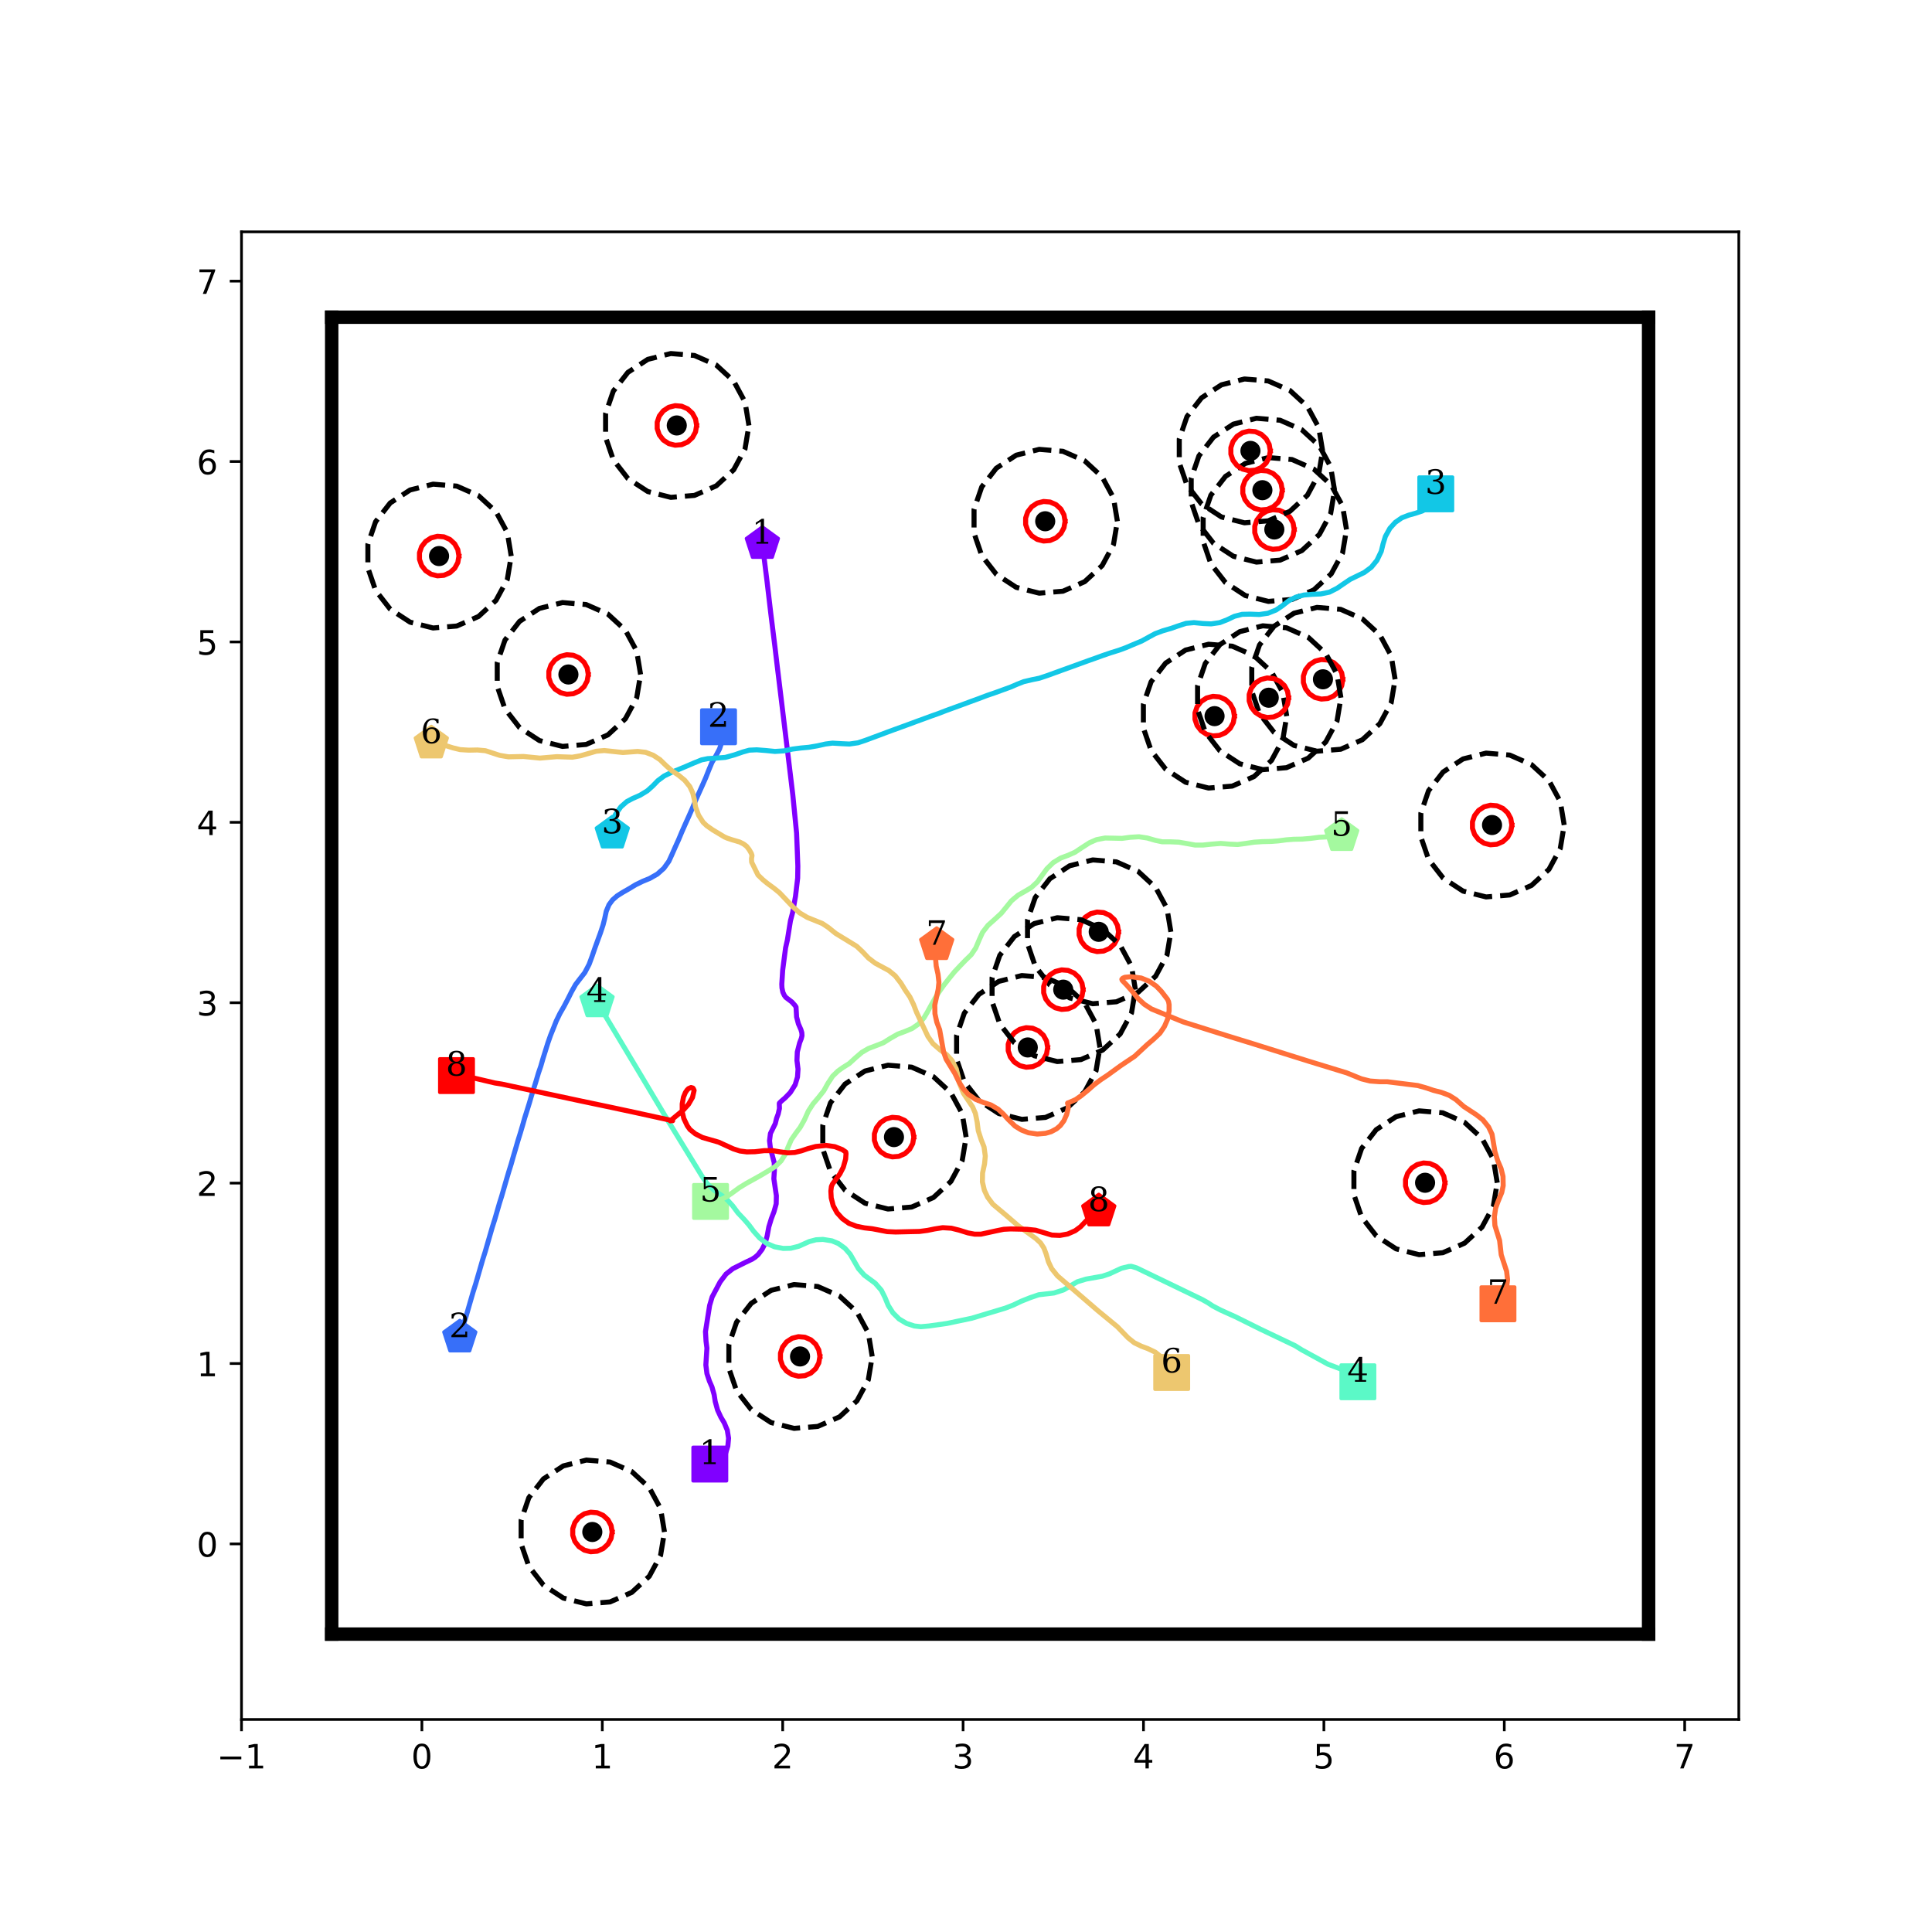 <?xml version="1.0" encoding="utf-8" standalone="no"?>
<!DOCTYPE svg PUBLIC "-//W3C//DTD SVG 1.1//EN"
  "http://www.w3.org/Graphics/SVG/1.1/DTD/svg11.dtd">
<!-- Created with matplotlib (http://matplotlib.org/) -->
<svg height="576pt" version="1.1" viewBox="0 0 576 576" width="576pt" xmlns="http://www.w3.org/2000/svg" xmlns:xlink="http://www.w3.org/1999/xlink">
 <defs>
  <style type="text/css">
*{stroke-linecap:butt;stroke-linejoin:round;}
  </style>
 </defs>
 <g id="figure_1">
  <g id="patch_1">
   <path d="M 0 576 
L 576 576 
L 576 0 
L 0 0 
z
" style="fill:#ffffff;"/>
  </g>
  <g id="axes_1">
   <g id="patch_2">
    <path d="M 72 512.64 
L 518.4 512.64 
L 518.4 69.12 
L 72 69.12 
z
" style="fill:#ffffff;"/>
   </g>
   <g id="matplotlib.axis_1">
    <g id="xtick_1">
     <g id="line2d_1">
      <defs>
       <path d="M 0 0 
L 0 3.5 
" id="m5690b07460" style="stroke:#000000;stroke-width:0.8;"/>
      </defs>
      <g>
       <use style="stroke:#000000;stroke-width:0.8;" x="72" xlink:href="#m5690b07460" y="512.64"/>
      </g>
     </g>
     <g id="text_1">
      <!-- −1 -->
      <defs>
       <path d="M 10.594 35.5 
L 73.188 35.5 
L 73.188 27.203 
L 10.594 27.203 
z
" id="DejaVuSans-2212"/>
       <path d="M 12.406 8.297 
L 28.516 8.297 
L 28.516 63.922 
L 10.984 60.406 
L 10.984 69.391 
L 28.422 72.906 
L 38.281 72.906 
L 38.281 8.297 
L 54.391 8.297 
L 54.391 0 
L 12.406 0 
z
" id="DejaVuSans-31"/>
      </defs>
      <g transform="translate(64.629 527.238)scale(0.1 -0.1)">
       <use xlink:href="#DejaVuSans-2212"/>
       <use x="83.789" xlink:href="#DejaVuSans-31"/>
      </g>
     </g>
    </g>
    <g id="xtick_2">
     <g id="line2d_2">
      <g>
       <use style="stroke:#000000;stroke-width:0.8;" x="125.783" xlink:href="#m5690b07460" y="512.64"/>
      </g>
     </g>
     <g id="text_2">
      <!-- 0 -->
      <defs>
       <path d="M 31.781 66.406 
Q 24.172 66.406 20.328 58.906 
Q 16.5 51.422 16.5 36.375 
Q 16.5 21.391 20.328 13.891 
Q 24.172 6.391 31.781 6.391 
Q 39.453 6.391 43.281 13.891 
Q 47.125 21.391 47.125 36.375 
Q 47.125 51.422 43.281 58.906 
Q 39.453 66.406 31.781 66.406 
z
M 31.781 74.219 
Q 44.047 74.219 50.516 64.516 
Q 56.984 54.828 56.984 36.375 
Q 56.984 17.969 50.516 8.266 
Q 44.047 -1.422 31.781 -1.422 
Q 19.531 -1.422 13.062 8.266 
Q 6.594 17.969 6.594 36.375 
Q 6.594 54.828 13.062 64.516 
Q 19.531 74.219 31.781 74.219 
z
" id="DejaVuSans-30"/>
      </defs>
      <g transform="translate(122.602 527.238)scale(0.1 -0.1)">
       <use xlink:href="#DejaVuSans-30"/>
      </g>
     </g>
    </g>
    <g id="xtick_3">
     <g id="line2d_3">
      <g>
       <use style="stroke:#000000;stroke-width:0.8;" x="179.566" xlink:href="#m5690b07460" y="512.64"/>
      </g>
     </g>
     <g id="text_3">
      <!-- 1 -->
      <g transform="translate(176.385 527.238)scale(0.1 -0.1)">
       <use xlink:href="#DejaVuSans-31"/>
      </g>
     </g>
    </g>
    <g id="xtick_4">
     <g id="line2d_4">
      <g>
       <use style="stroke:#000000;stroke-width:0.8;" x="233.349" xlink:href="#m5690b07460" y="512.64"/>
      </g>
     </g>
     <g id="text_4">
      <!-- 2 -->
      <defs>
       <path d="M 19.188 8.297 
L 53.609 8.297 
L 53.609 0 
L 7.328 0 
L 7.328 8.297 
Q 12.938 14.109 22.625 23.891 
Q 32.328 33.688 34.812 36.531 
Q 39.547 41.844 41.422 45.531 
Q 43.312 49.219 43.312 52.781 
Q 43.312 58.594 39.234 62.25 
Q 35.156 65.922 28.609 65.922 
Q 23.969 65.922 18.812 64.312 
Q 13.672 62.703 7.812 59.422 
L 7.812 69.391 
Q 13.766 71.781 18.938 73 
Q 24.125 74.219 28.422 74.219 
Q 39.75 74.219 46.484 68.547 
Q 53.219 62.891 53.219 53.422 
Q 53.219 48.922 51.531 44.891 
Q 49.859 40.875 45.406 35.406 
Q 44.188 33.984 37.641 27.219 
Q 31.109 20.453 19.188 8.297 
z
" id="DejaVuSans-32"/>
      </defs>
      <g transform="translate(230.168 527.238)scale(0.1 -0.1)">
       <use xlink:href="#DejaVuSans-32"/>
      </g>
     </g>
    </g>
    <g id="xtick_5">
     <g id="line2d_5">
      <g>
       <use style="stroke:#000000;stroke-width:0.8;" x="287.133" xlink:href="#m5690b07460" y="512.64"/>
      </g>
     </g>
     <g id="text_5">
      <!-- 3 -->
      <defs>
       <path d="M 40.578 39.312 
Q 47.656 37.797 51.625 33 
Q 55.609 28.219 55.609 21.188 
Q 55.609 10.406 48.188 4.484 
Q 40.766 -1.422 27.094 -1.422 
Q 22.516 -1.422 17.656 -0.516 
Q 12.797 0.391 7.625 2.203 
L 7.625 11.719 
Q 11.719 9.328 16.594 8.109 
Q 21.484 6.891 26.812 6.891 
Q 36.078 6.891 40.938 10.547 
Q 45.797 14.203 45.797 21.188 
Q 45.797 27.641 41.281 31.266 
Q 36.766 34.906 28.719 34.906 
L 20.219 34.906 
L 20.219 43.016 
L 29.109 43.016 
Q 36.375 43.016 40.234 45.922 
Q 44.094 48.828 44.094 54.297 
Q 44.094 59.906 40.109 62.906 
Q 36.141 65.922 28.719 65.922 
Q 24.656 65.922 20.016 65.031 
Q 15.375 64.156 9.812 62.312 
L 9.812 71.094 
Q 15.438 72.656 20.344 73.438 
Q 25.25 74.219 29.594 74.219 
Q 40.828 74.219 47.359 69.109 
Q 53.906 64.016 53.906 55.328 
Q 53.906 49.266 50.438 45.094 
Q 46.969 40.922 40.578 39.312 
z
" id="DejaVuSans-33"/>
      </defs>
      <g transform="translate(283.951 527.238)scale(0.1 -0.1)">
       <use xlink:href="#DejaVuSans-33"/>
      </g>
     </g>
    </g>
    <g id="xtick_6">
     <g id="line2d_6">
      <g>
       <use style="stroke:#000000;stroke-width:0.8;" x="340.916" xlink:href="#m5690b07460" y="512.64"/>
      </g>
     </g>
     <g id="text_6">
      <!-- 4 -->
      <defs>
       <path d="M 37.797 64.312 
L 12.891 25.391 
L 37.797 25.391 
z
M 35.203 72.906 
L 47.609 72.906 
L 47.609 25.391 
L 58.016 25.391 
L 58.016 17.188 
L 47.609 17.188 
L 47.609 0 
L 37.797 0 
L 37.797 17.188 
L 4.891 17.188 
L 4.891 26.703 
z
" id="DejaVuSans-34"/>
      </defs>
      <g transform="translate(337.734 527.238)scale(0.1 -0.1)">
       <use xlink:href="#DejaVuSans-34"/>
      </g>
     </g>
    </g>
    <g id="xtick_7">
     <g id="line2d_7">
      <g>
       <use style="stroke:#000000;stroke-width:0.8;" x="394.699" xlink:href="#m5690b07460" y="512.64"/>
      </g>
     </g>
     <g id="text_7">
      <!-- 5 -->
      <defs>
       <path d="M 10.797 72.906 
L 49.516 72.906 
L 49.516 64.594 
L 19.828 64.594 
L 19.828 46.734 
Q 21.969 47.469 24.109 47.828 
Q 26.266 48.188 28.422 48.188 
Q 40.625 48.188 47.75 41.5 
Q 54.891 34.812 54.891 23.391 
Q 54.891 11.625 47.562 5.094 
Q 40.234 -1.422 26.906 -1.422 
Q 22.312 -1.422 17.547 -0.641 
Q 12.797 0.141 7.719 1.703 
L 7.719 11.625 
Q 12.109 9.234 16.797 8.062 
Q 21.484 6.891 26.703 6.891 
Q 35.156 6.891 40.078 11.328 
Q 45.016 15.766 45.016 23.391 
Q 45.016 31 40.078 35.438 
Q 35.156 39.891 26.703 39.891 
Q 22.75 39.891 18.812 39.016 
Q 14.891 38.141 10.797 36.281 
z
" id="DejaVuSans-35"/>
      </defs>
      <g transform="translate(391.518 527.238)scale(0.1 -0.1)">
       <use xlink:href="#DejaVuSans-35"/>
      </g>
     </g>
    </g>
    <g id="xtick_8">
     <g id="line2d_8">
      <g>
       <use style="stroke:#000000;stroke-width:0.8;" x="448.482" xlink:href="#m5690b07460" y="512.64"/>
      </g>
     </g>
     <g id="text_8">
      <!-- 6 -->
      <defs>
       <path d="M 33.016 40.375 
Q 26.375 40.375 22.484 35.828 
Q 18.609 31.297 18.609 23.391 
Q 18.609 15.531 22.484 10.953 
Q 26.375 6.391 33.016 6.391 
Q 39.656 6.391 43.531 10.953 
Q 47.406 15.531 47.406 23.391 
Q 47.406 31.297 43.531 35.828 
Q 39.656 40.375 33.016 40.375 
z
M 52.594 71.297 
L 52.594 62.312 
Q 48.875 64.062 45.094 64.984 
Q 41.312 65.922 37.594 65.922 
Q 27.828 65.922 22.672 59.328 
Q 17.531 52.734 16.797 39.406 
Q 19.672 43.656 24.016 45.922 
Q 28.375 48.188 33.594 48.188 
Q 44.578 48.188 50.953 41.516 
Q 57.328 34.859 57.328 23.391 
Q 57.328 12.156 50.688 5.359 
Q 44.047 -1.422 33.016 -1.422 
Q 20.359 -1.422 13.672 8.266 
Q 6.984 17.969 6.984 36.375 
Q 6.984 53.656 15.188 63.938 
Q 23.391 74.219 37.203 74.219 
Q 40.922 74.219 44.703 73.484 
Q 48.484 72.75 52.594 71.297 
z
" id="DejaVuSans-36"/>
      </defs>
      <g transform="translate(445.301 527.238)scale(0.1 -0.1)">
       <use xlink:href="#DejaVuSans-36"/>
      </g>
     </g>
    </g>
    <g id="xtick_9">
     <g id="line2d_9">
      <g>
       <use style="stroke:#000000;stroke-width:0.8;" x="502.265" xlink:href="#m5690b07460" y="512.64"/>
      </g>
     </g>
     <g id="text_9">
      <!-- 7 -->
      <defs>
       <path d="M 8.203 72.906 
L 55.078 72.906 
L 55.078 68.703 
L 28.609 0 
L 18.312 0 
L 43.219 64.594 
L 8.203 64.594 
z
" id="DejaVuSans-37"/>
      </defs>
      <g transform="translate(499.084 527.238)scale(0.1 -0.1)">
       <use xlink:href="#DejaVuSans-37"/>
      </g>
     </g>
    </g>
   </g>
   <g id="matplotlib.axis_2">
    <g id="ytick_1">
     <g id="line2d_10">
      <defs>
       <path d="M 0 0 
L -3.5 0 
" id="mb27fadb816" style="stroke:#000000;stroke-width:0.8;"/>
      </defs>
      <g>
       <use style="stroke:#000000;stroke-width:0.8;" x="72" xlink:href="#mb27fadb816" y="460.297"/>
      </g>
     </g>
     <g id="text_10">
      <!-- 0 -->
      <g transform="translate(58.638 464.096)scale(0.1 -0.1)">
       <use xlink:href="#DejaVuSans-30"/>
      </g>
     </g>
    </g>
    <g id="ytick_2">
     <g id="line2d_11">
      <g>
       <use style="stroke:#000000;stroke-width:0.8;" x="72" xlink:href="#mb27fadb816" y="406.514"/>
      </g>
     </g>
     <g id="text_11">
      <!-- 1 -->
      <g transform="translate(58.638 410.313)scale(0.1 -0.1)">
       <use xlink:href="#DejaVuSans-31"/>
      </g>
     </g>
    </g>
    <g id="ytick_3">
     <g id="line2d_12">
      <g>
       <use style="stroke:#000000;stroke-width:0.8;" x="72" xlink:href="#mb27fadb816" y="352.731"/>
      </g>
     </g>
     <g id="text_12">
      <!-- 2 -->
      <g transform="translate(58.638 356.53)scale(0.1 -0.1)">
       <use xlink:href="#DejaVuSans-32"/>
      </g>
     </g>
    </g>
    <g id="ytick_4">
     <g id="line2d_13">
      <g>
       <use style="stroke:#000000;stroke-width:0.8;" x="72" xlink:href="#mb27fadb816" y="298.947"/>
      </g>
     </g>
     <g id="text_13">
      <!-- 3 -->
      <g transform="translate(58.638 302.747)scale(0.1 -0.1)">
       <use xlink:href="#DejaVuSans-33"/>
      </g>
     </g>
    </g>
    <g id="ytick_5">
     <g id="line2d_14">
      <g>
       <use style="stroke:#000000;stroke-width:0.8;" x="72" xlink:href="#mb27fadb816" y="245.164"/>
      </g>
     </g>
     <g id="text_14">
      <!-- 4 -->
      <g transform="translate(58.638 248.964)scale(0.1 -0.1)">
       <use xlink:href="#DejaVuSans-34"/>
      </g>
     </g>
    </g>
    <g id="ytick_6">
     <g id="line2d_15">
      <g>
       <use style="stroke:#000000;stroke-width:0.8;" x="72" xlink:href="#mb27fadb816" y="191.381"/>
      </g>
     </g>
     <g id="text_15">
      <!-- 5 -->
      <g transform="translate(58.638 195.18)scale(0.1 -0.1)">
       <use xlink:href="#DejaVuSans-35"/>
      </g>
     </g>
    </g>
    <g id="ytick_7">
     <g id="line2d_16">
      <g>
       <use style="stroke:#000000;stroke-width:0.8;" x="72" xlink:href="#mb27fadb816" y="137.598"/>
      </g>
     </g>
     <g id="text_16">
      <!-- 6 -->
      <g transform="translate(58.638 141.397)scale(0.1 -0.1)">
       <use xlink:href="#DejaVuSans-36"/>
      </g>
     </g>
    </g>
    <g id="ytick_8">
     <g id="line2d_17">
      <g>
       <use style="stroke:#000000;stroke-width:0.8;" x="72" xlink:href="#mb27fadb816" y="83.815"/>
      </g>
     </g>
     <g id="text_17">
      <!-- 7 -->
      <g transform="translate(58.638 87.614)scale(0.1 -0.1)">
       <use xlink:href="#DejaVuSans-37"/>
      </g>
     </g>
    </g>
   </g>
   <g id="line2d_18">
    <path clip-path="url(#p282c67e978)" d="M 211.623 436.493 
" style="fill:none;stroke:#1f77b4;stroke-linecap:square;stroke-width:1.5;"/>
    <defs>
     <path d="M -5 5 
L 5 5 
L 5 -5 
L -5 -5 
z
" id="mc22de6bad2" style="stroke:#8000ff;stroke-linejoin:miter;"/>
    </defs>
    <g clip-path="url(#p282c67e978)">
     <use style="fill:#8000ff;stroke:#8000ff;stroke-linejoin:miter;" x="211.623" xlink:href="#mc22de6bad2" y="436.493"/>
    </g>
   </g>
   <g id="line2d_19">
    <path clip-path="url(#p282c67e978)" d="M 227.287 162.086 
" style="fill:none;stroke:#ff7f0e;stroke-linecap:square;stroke-width:1.5;"/>
    <defs>
     <path d="M 0 -5 
L -4.755 -1.545 
L -2.939 4.045 
L 2.939 4.045 
L 4.755 -1.545 
z
" id="mbbc5651837" style="stroke:#8000ff;stroke-linejoin:miter;"/>
    </defs>
    <g clip-path="url(#p282c67e978)">
     <use style="fill:#8000ff;stroke:#8000ff;stroke-linejoin:miter;" x="227.287" xlink:href="#mbbc5651837" y="162.086"/>
    </g>
   </g>
   <g id="line2d_20">
    <path clip-path="url(#p282c67e978)" d="M 214.219 216.676 
" style="fill:none;stroke:#2ca02c;stroke-linecap:square;stroke-width:1.5;"/>
    <defs>
     <path d="M -5 5 
L 5 5 
L 5 -5 
L -5 -5 
z
" id="m1cdb4222ae" style="stroke:#376ff9;stroke-linejoin:miter;"/>
    </defs>
    <g clip-path="url(#p282c67e978)">
     <use style="fill:#376ff9;stroke:#376ff9;stroke-linejoin:miter;" x="214.219" xlink:href="#m1cdb4222ae" y="216.676"/>
    </g>
   </g>
   <g id="line2d_21">
    <path clip-path="url(#p282c67e978)" d="M 137.085 398.673 
" style="fill:none;stroke:#d62728;stroke-linecap:square;stroke-width:1.5;"/>
    <defs>
     <path d="M 0 -5 
L -4.755 -1.545 
L -2.939 4.045 
L 2.939 4.045 
L 4.755 -1.545 
z
" id="mbee0459e6c" style="stroke:#376ff9;stroke-linejoin:miter;"/>
    </defs>
    <g clip-path="url(#p282c67e978)">
     <use style="fill:#376ff9;stroke:#376ff9;stroke-linejoin:miter;" x="137.085" xlink:href="#mbee0459e6c" y="398.673"/>
    </g>
   </g>
   <g id="line2d_22">
    <path clip-path="url(#p282c67e978)" d="M 428.061 147.234 
" style="fill:none;stroke:#9467bd;stroke-linecap:square;stroke-width:1.5;"/>
    <defs>
     <path d="M -5 5 
L 5 5 
L 5 -5 
L -5 -5 
z
" id="mdfd3e1ac81" style="stroke:#12c7e6;stroke-linejoin:miter;"/>
    </defs>
    <g clip-path="url(#p282c67e978)">
     <use style="fill:#12c7e6;stroke:#12c7e6;stroke-linejoin:miter;" x="428.061" xlink:href="#mdfd3e1ac81" y="147.234"/>
    </g>
   </g>
   <g id="line2d_23">
    <path clip-path="url(#p282c67e978)" d="M 182.548 248.423 
" style="fill:none;stroke:#8c564b;stroke-linecap:square;stroke-width:1.5;"/>
    <defs>
     <path d="M 0 -5 
L -4.755 -1.545 
L -2.939 4.045 
L 2.939 4.045 
L 4.755 -1.545 
z
" id="mcc9065970d" style="stroke:#12c7e6;stroke-linejoin:miter;"/>
    </defs>
    <g clip-path="url(#p282c67e978)">
     <use style="fill:#12c7e6;stroke:#12c7e6;stroke-linejoin:miter;" x="182.548" xlink:href="#mcc9065970d" y="248.423"/>
    </g>
   </g>
   <g id="line2d_24">
    <path clip-path="url(#p282c67e978)" d="M 404.832 411.955 
" style="fill:none;stroke:#e377c2;stroke-linecap:square;stroke-width:1.5;"/>
    <defs>
     <path d="M -5 5 
L 5 5 
L 5 -5 
L -5 -5 
z
" id="m072ffa2ff9" style="stroke:#5bf9c7;stroke-linejoin:miter;"/>
    </defs>
    <g clip-path="url(#p282c67e978)">
     <use style="fill:#5bf9c7;stroke:#5bf9c7;stroke-linejoin:miter;" x="404.832" xlink:href="#m072ffa2ff9" y="411.955"/>
    </g>
   </g>
   <g id="line2d_25">
    <path clip-path="url(#p282c67e978)" d="M 177.999 298.722 
" style="fill:none;stroke:#7f7f7f;stroke-linecap:square;stroke-width:1.5;"/>
    <defs>
     <path d="M 0 -5 
L -4.755 -1.545 
L -2.939 4.045 
L 2.939 4.045 
L 4.755 -1.545 
z
" id="m05f40e72bd" style="stroke:#5bf9c7;stroke-linejoin:miter;"/>
    </defs>
    <g clip-path="url(#p282c67e978)">
     <use style="fill:#5bf9c7;stroke:#5bf9c7;stroke-linejoin:miter;" x="177.999" xlink:href="#m05f40e72bd" y="298.722"/>
    </g>
   </g>
   <g id="line2d_26">
    <path clip-path="url(#p282c67e978)" d="M 211.838 358.191 
" style="fill:none;stroke:#bcbd22;stroke-linecap:square;stroke-width:1.5;"/>
    <defs>
     <path d="M -5 5 
L 5 5 
L 5 -5 
L -5 -5 
z
" id="mfc74b4e5eb" style="stroke:#a4f99f;stroke-linejoin:miter;"/>
    </defs>
    <g clip-path="url(#p282c67e978)">
     <use style="fill:#a4f99f;stroke:#a4f99f;stroke-linejoin:miter;" x="211.838" xlink:href="#mfc74b4e5eb" y="358.191"/>
    </g>
   </g>
   <g id="line2d_27">
    <path clip-path="url(#p282c67e978)" d="M 400.011 249.159 
" style="fill:none;stroke:#17becf;stroke-linecap:square;stroke-width:1.5;"/>
    <defs>
     <path d="M 0 -5 
L -4.755 -1.545 
L -2.939 4.045 
L 2.939 4.045 
L 4.755 -1.545 
z
" id="m80a8a40a7c" style="stroke:#a4f99f;stroke-linejoin:miter;"/>
    </defs>
    <g clip-path="url(#p282c67e978)">
     <use style="fill:#a4f99f;stroke:#a4f99f;stroke-linejoin:miter;" x="400.011" xlink:href="#m80a8a40a7c" y="249.159"/>
    </g>
   </g>
   <g id="line2d_28">
    <path clip-path="url(#p282c67e978)" d="M 349.327 409.186 
" style="fill:none;stroke:#1f77b4;stroke-linecap:square;stroke-width:1.5;"/>
    <defs>
     <path d="M -5 5 
L 5 5 
L 5 -5 
L -5 -5 
z
" id="mf135e1761a" style="stroke:#edc76f;stroke-linejoin:miter;"/>
    </defs>
    <g clip-path="url(#p282c67e978)">
     <use style="fill:#edc76f;stroke:#edc76f;stroke-linejoin:miter;" x="349.327" xlink:href="#mf135e1761a" y="409.186"/>
    </g>
   </g>
   <g id="line2d_29">
    <path clip-path="url(#p282c67e978)" d="M 128.585 221.571 
" style="fill:none;stroke:#ff7f0e;stroke-linecap:square;stroke-width:1.5;"/>
    <defs>
     <path d="M 0 -5 
L -4.755 -1.545 
L -2.939 4.045 
L 2.939 4.045 
L 4.755 -1.545 
z
" id="mcd716acfc0" style="stroke:#edc76f;stroke-linejoin:miter;"/>
    </defs>
    <g clip-path="url(#p282c67e978)">
     <use style="fill:#edc76f;stroke:#edc76f;stroke-linejoin:miter;" x="128.585" xlink:href="#mcd716acfc0" y="221.571"/>
    </g>
   </g>
   <g id="line2d_30">
    <path clip-path="url(#p282c67e978)" d="M 446.596 388.707 
" style="fill:none;stroke:#2ca02c;stroke-linecap:square;stroke-width:1.5;"/>
    <defs>
     <path d="M -5 5 
L 5 5 
L 5 -5 
L -5 -5 
z
" id="m3c46ec8b93" style="stroke:#ff6f39;stroke-linejoin:miter;"/>
    </defs>
    <g clip-path="url(#p282c67e978)">
     <use style="fill:#ff6f39;stroke:#ff6f39;stroke-linejoin:miter;" x="446.596" xlink:href="#m3c46ec8b93" y="388.707"/>
    </g>
   </g>
   <g id="line2d_31">
    <path clip-path="url(#p282c67e978)" d="M 279.263 281.665 
" style="fill:none;stroke:#d62728;stroke-linecap:square;stroke-width:1.5;"/>
    <defs>
     <path d="M 0 -5 
L -4.755 -1.545 
L -2.939 4.045 
L 2.939 4.045 
L 4.755 -1.545 
z
" id="mabe0553d8f" style="stroke:#ff6f39;stroke-linejoin:miter;"/>
    </defs>
    <g clip-path="url(#p282c67e978)">
     <use style="fill:#ff6f39;stroke:#ff6f39;stroke-linejoin:miter;" x="279.263" xlink:href="#mabe0553d8f" y="281.665"/>
    </g>
   </g>
   <g id="line2d_32">
    <path clip-path="url(#p282c67e978)" d="M 136.099 320.674 
" style="fill:none;stroke:#9467bd;stroke-linecap:square;stroke-width:1.5;"/>
    <defs>
     <path d="M -5 5 
L 5 5 
L 5 -5 
L -5 -5 
z
" id="m14b124d171" style="stroke:#ff0000;stroke-linejoin:miter;"/>
    </defs>
    <g clip-path="url(#p282c67e978)">
     <use style="fill:#ff0000;stroke:#ff0000;stroke-linejoin:miter;" x="136.099" xlink:href="#m14b124d171" y="320.674"/>
    </g>
   </g>
   <g id="line2d_33">
    <path clip-path="url(#p282c67e978)" d="M 327.586 361.077 
" style="fill:none;stroke:#8c564b;stroke-linecap:square;stroke-width:1.5;"/>
    <defs>
     <path d="M 0 -5 
L -4.755 -1.545 
L -2.939 4.045 
L 2.939 4.045 
L 4.755 -1.545 
z
" id="m0199cebc1d" style="stroke:#ff0000;stroke-linejoin:miter;"/>
    </defs>
    <g clip-path="url(#p282c67e978)">
     <use style="fill:#ff0000;stroke:#ff0000;stroke-linejoin:miter;" x="327.586" xlink:href="#m0199cebc1d" y="361.077"/>
    </g>
   </g>
   <g id="line2d_34">
    <defs>
     <path d="M 0 2.5 
C 0.663 2.5 1.299 2.237 1.768 1.768 
C 2.237 1.299 2.5 0.663 2.5 0 
C 2.5 -0.663 2.237 -1.299 1.768 -1.768 
C 1.299 -2.237 0.663 -2.5 0 -2.5 
C -0.663 -2.5 -1.299 -2.237 -1.768 -1.768 
C -2.237 -1.299 -2.5 -0.663 -2.5 0 
C -2.5 0.663 -2.237 1.299 -1.768 1.768 
C -1.299 2.237 -0.663 2.5 0 2.5 
z
" id="m498448b823" style="stroke:#000000;"/>
    </defs>
    <g clip-path="url(#p282c67e978)">
     <use style="stroke:#000000;" x="311.617" xlink:href="#m498448b823" y="155.406"/>
     <use style="stroke:#000000;" x="201.77" xlink:href="#m498448b823" y="126.841"/>
     <use style="stroke:#000000;" x="379.926" xlink:href="#m498448b823" y="157.86"/>
     <use style="stroke:#000000;" x="169.466" xlink:href="#m498448b823" y="201.089"/>
     <use style="stroke:#000000;" x="444.829" xlink:href="#m498448b823" y="245.969"/>
     <use style="stroke:#000000;" x="424.871" xlink:href="#m498448b823" y="352.626"/>
     <use style="stroke:#000000;" x="238.523" xlink:href="#m498448b823" y="404.41"/>
     <use style="stroke:#000000;" x="362.105" xlink:href="#m498448b823" y="213.507"/>
     <use style="stroke:#000000;" x="327.564" xlink:href="#m498448b823" y="277.813"/>
     <use style="stroke:#000000;" x="176.589" xlink:href="#m498448b823" y="456.741"/>
     <use style="stroke:#000000;" x="130.899" xlink:href="#m498448b823" y="165.784"/>
     <use style="stroke:#000000;" x="394.42" xlink:href="#m498448b823" y="202.526"/>
     <use style="stroke:#000000;" x="306.419" xlink:href="#m498448b823" y="312.284"/>
     <use style="stroke:#000000;" x="266.524" xlink:href="#m498448b823" y="339.014"/>
     <use style="stroke:#000000;" x="372.804" xlink:href="#m498448b823" y="134.428"/>
     <use style="stroke:#000000;" x="376.365" xlink:href="#m498448b823" y="146.144"/>
     <use style="stroke:#000000;" x="378.262" xlink:href="#m498448b823" y="208.016"/>
     <use style="stroke:#000000;" x="316.992" xlink:href="#m498448b823" y="295.049"/>
    </g>
   </g>
   <g id="line2d_35">
    <path clip-path="url(#p282c67e978)" d="M 333.131 155.406 
L 331.965 148.421 
L 328.594 142.192 
L 323.384 137.396 
L 316.899 134.551 
L 309.841 133.966 
L 302.976 135.705 
L 297.047 139.578 
L 292.697 145.167 
L 290.398 151.865 
L 290.398 158.947 
L 292.697 165.645 
L 297.047 171.234 
L 302.976 175.107 
L 309.841 176.846 
L 316.899 176.261 
L 323.384 173.416 
L 328.594 168.62 
L 331.965 162.391 
L 333.131 155.406 
" style="fill:none;stroke:#000000;stroke-dasharray:5.55,2.4;stroke-dashoffset:0;stroke-width:1.5;"/>
   </g>
   <g id="line2d_36">
    <path clip-path="url(#p282c67e978)" d="M 317.534 155.406 
L 317.213 153.485 
L 316.286 151.772 
L 314.853 150.453 
L 313.07 149.671 
L 311.129 149.51 
L 309.241 149.988 
L 307.611 151.053 
L 306.414 152.59 
L 305.782 154.432 
L 305.782 156.38 
L 306.414 158.222 
L 307.611 159.759 
L 309.241 160.824 
L 311.129 161.302 
L 313.07 161.141 
L 314.853 160.359 
L 316.286 159.04 
L 317.213 157.327 
L 317.534 155.406 
" style="fill:none;stroke:#ff0000;stroke-linecap:square;stroke-width:1.5;"/>
   </g>
   <g id="line2d_37">
    <path clip-path="url(#p282c67e978)" d="M 223.283 126.841 
L 222.118 119.856 
L 218.747 113.627 
L 213.537 108.831 
L 207.051 105.986 
L 199.994 105.401 
L 193.128 107.14 
L 187.2 111.013 
L 182.85 116.602 
L 180.55 123.3 
L 180.55 130.382 
L 182.85 137.08 
L 187.2 142.669 
L 193.128 146.542 
L 199.994 148.281 
L 207.051 147.696 
L 213.537 144.851 
L 218.747 140.055 
L 222.118 133.826 
L 223.283 126.841 
" style="fill:none;stroke:#000000;stroke-dasharray:5.55,2.4;stroke-dashoffset:0;stroke-width:1.5;"/>
   </g>
   <g id="line2d_38">
    <path clip-path="url(#p282c67e978)" d="M 207.686 126.841 
L 207.366 124.92 
L 206.439 123.207 
L 205.006 121.888 
L 203.222 121.106 
L 201.282 120.945 
L 199.394 121.423 
L 197.763 122.488 
L 196.567 124.025 
L 195.935 125.867 
L 195.935 127.815 
L 196.567 129.657 
L 197.763 131.194 
L 199.394 132.259 
L 201.282 132.737 
L 203.222 132.576 
L 205.006 131.794 
L 206.439 130.475 
L 207.366 128.762 
L 207.686 126.841 
" style="fill:none;stroke:#ff0000;stroke-linecap:square;stroke-width:1.5;"/>
   </g>
   <g id="line2d_39">
    <path clip-path="url(#p282c67e978)" d="M 401.439 157.86 
L 400.273 150.875 
L 396.903 144.647 
L 391.692 139.85 
L 385.207 137.005 
L 378.149 136.42 
L 371.284 138.159 
L 365.355 142.032 
L 361.005 147.621 
L 358.706 154.319 
L 358.706 161.401 
L 361.005 168.099 
L 365.355 173.688 
L 371.284 177.562 
L 378.149 179.3 
L 385.207 178.715 
L 391.692 175.87 
L 396.903 171.074 
L 400.273 164.846 
L 401.439 157.86 
" style="fill:none;stroke:#000000;stroke-dasharray:5.55,2.4;stroke-dashoffset:0;stroke-width:1.5;"/>
   </g>
   <g id="line2d_40">
    <path clip-path="url(#p282c67e978)" d="M 385.842 157.86 
L 385.521 155.939 
L 384.594 154.226 
L 383.162 152.907 
L 381.378 152.125 
L 379.437 151.964 
L 377.549 152.442 
L 375.919 153.508 
L 374.723 155.044 
L 374.09 156.886 
L 374.09 158.834 
L 374.723 160.676 
L 375.919 162.213 
L 377.549 163.278 
L 379.437 163.756 
L 381.378 163.595 
L 383.162 162.813 
L 384.594 161.494 
L 385.521 159.781 
L 385.842 157.86 
" style="fill:none;stroke:#ff0000;stroke-linecap:square;stroke-width:1.5;"/>
   </g>
   <g id="line2d_41">
    <path clip-path="url(#p282c67e978)" d="M 190.979 201.089 
L 189.813 194.104 
L 186.443 187.875 
L 181.232 183.079 
L 174.747 180.234 
L 167.689 179.649 
L 160.824 181.388 
L 154.895 185.261 
L 150.545 190.85 
L 148.246 197.548 
L 148.246 204.63 
L 150.545 211.328 
L 154.895 216.917 
L 160.824 220.79 
L 167.689 222.529 
L 174.747 221.944 
L 181.232 219.099 
L 186.443 214.303 
L 189.813 208.074 
L 190.979 201.089 
" style="fill:none;stroke:#000000;stroke-dasharray:5.55,2.4;stroke-dashoffset:0;stroke-width:1.5;"/>
   </g>
   <g id="line2d_42">
    <path clip-path="url(#p282c67e978)" d="M 175.382 201.089 
L 175.061 199.168 
L 174.134 197.455 
L 172.701 196.136 
L 170.918 195.354 
L 168.977 195.193 
L 167.089 195.671 
L 165.459 196.736 
L 164.263 198.273 
L 163.63 200.115 
L 163.63 202.063 
L 164.263 203.905 
L 165.459 205.442 
L 167.089 206.507 
L 168.977 206.985 
L 170.918 206.824 
L 172.701 206.042 
L 174.134 204.723 
L 175.061 203.01 
L 175.382 201.089 
" style="fill:none;stroke:#ff0000;stroke-linecap:square;stroke-width:1.5;"/>
   </g>
   <g id="line2d_43">
    <path clip-path="url(#p282c67e978)" d="M 466.343 245.969 
L 465.177 238.984 
L 461.806 232.755 
L 456.596 227.959 
L 450.111 225.114 
L 443.053 224.529 
L 436.188 226.268 
L 430.259 230.141 
L 425.909 235.73 
L 423.61 242.428 
L 423.61 249.51 
L 425.909 256.208 
L 430.259 261.797 
L 436.188 265.67 
L 443.053 267.409 
L 450.111 266.824 
L 456.596 263.979 
L 461.806 259.183 
L 465.177 252.954 
L 466.343 245.969 
" style="fill:none;stroke:#000000;stroke-dasharray:5.55,2.4;stroke-dashoffset:0;stroke-width:1.5;"/>
   </g>
   <g id="line2d_44">
    <path clip-path="url(#p282c67e978)" d="M 450.746 245.969 
L 450.425 244.048 
L 449.498 242.335 
L 448.065 241.016 
L 446.282 240.234 
L 444.341 240.073 
L 442.453 240.551 
L 440.823 241.616 
L 439.626 243.153 
L 438.994 244.995 
L 438.994 246.943 
L 439.626 248.785 
L 440.823 250.322 
L 442.453 251.387 
L 444.341 251.865 
L 446.282 251.704 
L 448.065 250.922 
L 449.498 249.603 
L 450.425 247.89 
L 450.746 245.969 
" style="fill:none;stroke:#ff0000;stroke-linecap:square;stroke-width:1.5;"/>
   </g>
   <g id="line2d_45">
    <path clip-path="url(#p282c67e978)" d="M 446.384 352.626 
L 445.219 345.641 
L 441.848 339.412 
L 436.638 334.616 
L 430.152 331.771 
L 423.095 331.186 
L 416.229 332.925 
L 410.301 336.798 
L 405.951 342.387 
L 403.651 349.085 
L 403.651 356.167 
L 405.951 362.865 
L 410.301 368.454 
L 416.229 372.327 
L 423.095 374.066 
L 430.152 373.481 
L 436.638 370.636 
L 441.848 365.84 
L 445.219 359.612 
L 446.384 352.626 
" style="fill:none;stroke:#000000;stroke-dasharray:5.55,2.4;stroke-dashoffset:0;stroke-width:1.5;"/>
   </g>
   <g id="line2d_46">
    <path clip-path="url(#p282c67e978)" d="M 430.787 352.626 
L 430.467 350.705 
L 429.54 348.992 
L 428.107 347.673 
L 426.324 346.891 
L 424.383 346.73 
L 422.495 347.208 
L 420.864 348.274 
L 419.668 349.81 
L 419.036 351.652 
L 419.036 353.6 
L 419.668 355.442 
L 420.864 356.979 
L 422.495 358.044 
L 424.383 358.522 
L 426.324 358.361 
L 428.107 357.579 
L 429.54 356.26 
L 430.467 354.547 
L 430.787 352.626 
" style="fill:none;stroke:#ff0000;stroke-linecap:square;stroke-width:1.5;"/>
   </g>
   <g id="line2d_47">
    <path clip-path="url(#p282c67e978)" d="M 260.036 404.41 
L 258.871 397.425 
L 255.5 391.197 
L 250.29 386.4 
L 243.804 383.555 
L 236.746 382.971 
L 229.881 384.709 
L 223.952 388.583 
L 219.603 394.171 
L 217.303 400.869 
L 217.303 407.951 
L 219.603 414.65 
L 223.952 420.238 
L 229.881 424.112 
L 236.746 425.85 
L 243.804 425.265 
L 250.29 422.421 
L 255.5 417.624 
L 258.871 411.396 
L 260.036 404.41 
" style="fill:none;stroke:#000000;stroke-dasharray:5.55,2.4;stroke-dashoffset:0;stroke-width:1.5;"/>
   </g>
   <g id="line2d_48">
    <path clip-path="url(#p282c67e978)" d="M 244.439 404.41 
L 244.119 402.489 
L 243.192 400.777 
L 241.759 399.458 
L 239.975 398.675 
L 238.034 398.514 
L 236.146 398.993 
L 234.516 400.058 
L 233.32 401.595 
L 232.688 403.437 
L 232.688 405.384 
L 233.32 407.226 
L 234.516 408.763 
L 236.146 409.828 
L 238.034 410.306 
L 239.975 410.145 
L 241.759 409.363 
L 243.192 408.044 
L 244.119 406.331 
L 244.439 404.41 
" style="fill:none;stroke:#ff0000;stroke-linecap:square;stroke-width:1.5;"/>
   </g>
   <g id="line2d_49">
    <path clip-path="url(#p282c67e978)" d="M 383.618 213.507 
L 382.453 206.521 
L 379.082 200.293 
L 373.872 195.497 
L 367.386 192.652 
L 360.328 192.067 
L 353.463 193.806 
L 347.534 197.679 
L 343.185 203.268 
L 340.885 209.966 
L 340.885 217.048 
L 343.185 223.746 
L 347.534 229.335 
L 353.463 233.208 
L 360.328 234.947 
L 367.386 234.362 
L 373.872 231.517 
L 379.082 226.721 
L 382.453 220.492 
L 383.618 213.507 
" style="fill:none;stroke:#000000;stroke-dasharray:5.55,2.4;stroke-dashoffset:0;stroke-width:1.5;"/>
   </g>
   <g id="line2d_50">
    <path clip-path="url(#p282c67e978)" d="M 368.021 213.507 
L 367.701 211.586 
L 366.774 209.873 
L 365.341 208.554 
L 363.557 207.772 
L 361.616 207.611 
L 359.728 208.089 
L 358.098 209.154 
L 356.902 210.691 
L 356.269 212.533 
L 356.269 214.481 
L 356.902 216.323 
L 358.098 217.859 
L 359.728 218.925 
L 361.616 219.403 
L 363.557 219.242 
L 365.341 218.46 
L 366.774 217.141 
L 367.701 215.428 
L 368.021 213.507 
" style="fill:none;stroke:#ff0000;stroke-linecap:square;stroke-width:1.5;"/>
   </g>
   <g id="line2d_51">
    <path clip-path="url(#p282c67e978)" d="M 349.078 277.813 
L 347.912 270.828 
L 344.541 264.599 
L 339.331 259.803 
L 332.845 256.958 
L 325.788 256.373 
L 318.923 258.112 
L 312.994 261.985 
L 308.644 267.574 
L 306.344 274.272 
L 306.344 281.354 
L 308.644 288.052 
L 312.994 293.641 
L 318.923 297.514 
L 325.788 299.253 
L 332.845 298.668 
L 339.331 295.823 
L 344.541 291.027 
L 347.912 284.798 
L 349.078 277.813 
" style="fill:none;stroke:#000000;stroke-dasharray:5.55,2.4;stroke-dashoffset:0;stroke-width:1.5;"/>
   </g>
   <g id="line2d_52">
    <path clip-path="url(#p282c67e978)" d="M 333.48 277.813 
L 333.16 275.892 
L 332.233 274.179 
L 330.8 272.86 
L 329.017 272.078 
L 327.076 271.917 
L 325.188 272.395 
L 323.557 273.46 
L 322.361 274.997 
L 321.729 276.839 
L 321.729 278.787 
L 322.361 280.629 
L 323.557 282.166 
L 325.188 283.231 
L 327.076 283.709 
L 329.017 283.548 
L 330.8 282.766 
L 332.233 281.447 
L 333.16 279.734 
L 333.48 277.813 
" style="fill:none;stroke:#ff0000;stroke-linecap:square;stroke-width:1.5;"/>
   </g>
   <g id="line2d_53">
    <path clip-path="url(#p282c67e978)" d="M 198.102 456.741 
L 196.937 449.755 
L 193.566 443.527 
L 188.356 438.73 
L 181.87 435.886 
L 174.813 435.301 
L 167.947 437.039 
L 162.019 440.913 
L 157.669 446.501 
L 155.369 453.2 
L 155.369 460.282 
L 157.669 466.98 
L 162.019 472.568 
L 167.947 476.442 
L 174.813 478.18 
L 181.87 477.596 
L 188.356 474.751 
L 193.566 469.954 
L 196.937 463.726 
L 198.102 456.741 
" style="fill:none;stroke:#000000;stroke-dasharray:5.55,2.4;stroke-dashoffset:0;stroke-width:1.5;"/>
   </g>
   <g id="line2d_54">
    <path clip-path="url(#p282c67e978)" d="M 182.505 456.741 
L 182.185 454.82 
L 181.258 453.107 
L 179.825 451.788 
L 178.042 451.005 
L 176.101 450.845 
L 174.213 451.323 
L 172.582 452.388 
L 171.386 453.925 
L 170.754 455.767 
L 170.754 457.714 
L 171.386 459.556 
L 172.582 461.093 
L 174.213 462.158 
L 176.101 462.636 
L 178.042 462.476 
L 179.825 461.693 
L 181.258 460.374 
L 182.185 458.662 
L 182.505 456.741 
" style="fill:none;stroke:#ff0000;stroke-linecap:square;stroke-width:1.5;"/>
   </g>
   <g id="line2d_55">
    <path clip-path="url(#p282c67e978)" d="M 152.412 165.784 
L 151.246 158.799 
L 147.876 152.57 
L 142.665 147.774 
L 136.18 144.929 
L 129.122 144.344 
L 122.257 146.083 
L 116.328 149.956 
L 111.979 155.545 
L 109.679 162.243 
L 109.679 169.325 
L 111.979 176.023 
L 116.328 181.612 
L 122.257 185.485 
L 129.122 187.224 
L 136.18 186.639 
L 142.665 183.794 
L 147.876 178.998 
L 151.246 172.769 
L 152.412 165.784 
" style="fill:none;stroke:#000000;stroke-dasharray:5.55,2.4;stroke-dashoffset:0;stroke-width:1.5;"/>
   </g>
   <g id="line2d_56">
    <path clip-path="url(#p282c67e978)" d="M 136.815 165.784 
L 136.494 163.863 
L 135.568 162.15 
L 134.135 160.831 
L 132.351 160.049 
L 130.41 159.888 
L 128.522 160.366 
L 126.892 161.431 
L 125.696 162.968 
L 125.063 164.81 
L 125.063 166.758 
L 125.696 168.6 
L 126.892 170.137 
L 128.522 171.202 
L 130.41 171.68 
L 132.351 171.519 
L 134.135 170.737 
L 135.568 169.418 
L 136.494 167.705 
L 136.815 165.784 
" style="fill:none;stroke:#ff0000;stroke-linecap:square;stroke-width:1.5;"/>
   </g>
   <g id="line2d_57">
    <path clip-path="url(#p282c67e978)" d="M 415.933 202.526 
L 414.767 195.54 
L 411.397 189.312 
L 406.186 184.516 
L 399.701 181.671 
L 392.643 181.086 
L 385.778 182.825 
L 379.849 186.698 
L 375.5 192.287 
L 373.2 198.985 
L 373.2 206.067 
L 375.5 212.765 
L 379.849 218.354 
L 385.778 222.227 
L 392.643 223.966 
L 399.701 223.381 
L 406.186 220.536 
L 411.397 215.739 
L 414.767 209.511 
L 415.933 202.526 
" style="fill:none;stroke:#000000;stroke-dasharray:5.55,2.4;stroke-dashoffset:0;stroke-width:1.5;"/>
   </g>
   <g id="line2d_58">
    <path clip-path="url(#p282c67e978)" d="M 400.336 202.526 
L 400.015 200.605 
L 399.089 198.892 
L 397.656 197.573 
L 395.872 196.791 
L 393.931 196.63 
L 392.043 197.108 
L 390.413 198.173 
L 389.217 199.71 
L 388.584 201.552 
L 388.584 203.5 
L 389.217 205.342 
L 390.413 206.878 
L 392.043 207.944 
L 393.931 208.422 
L 395.872 208.261 
L 397.656 207.479 
L 399.089 206.16 
L 400.015 204.447 
L 400.336 202.526 
" style="fill:none;stroke:#ff0000;stroke-linecap:square;stroke-width:1.5;"/>
   </g>
   <g id="line2d_59">
    <path clip-path="url(#p282c67e978)" d="M 327.932 312.284 
L 326.766 305.299 
L 323.396 299.071 
L 318.185 294.274 
L 311.7 291.429 
L 304.642 290.845 
L 297.777 292.583 
L 291.848 296.457 
L 287.498 302.045 
L 285.199 308.743 
L 285.199 315.825 
L 287.498 322.524 
L 291.848 328.112 
L 297.777 331.986 
L 304.642 333.724 
L 311.7 333.139 
L 318.185 330.295 
L 323.396 325.498 
L 326.766 319.27 
L 327.932 312.284 
" style="fill:none;stroke:#000000;stroke-dasharray:5.55,2.4;stroke-dashoffset:0;stroke-width:1.5;"/>
   </g>
   <g id="line2d_60">
    <path clip-path="url(#p282c67e978)" d="M 312.335 312.284 
L 312.014 310.363 
L 311.087 308.651 
L 309.655 307.332 
L 307.871 306.549 
L 305.93 306.389 
L 304.042 306.867 
L 302.412 307.932 
L 301.216 309.469 
L 300.583 311.311 
L 300.583 313.258 
L 301.216 315.1 
L 302.412 316.637 
L 304.042 317.702 
L 305.93 318.18 
L 307.871 318.02 
L 309.655 317.237 
L 311.087 315.918 
L 312.014 314.205 
L 312.335 312.284 
" style="fill:none;stroke:#ff0000;stroke-linecap:square;stroke-width:1.5;"/>
   </g>
   <g id="line2d_61">
    <path clip-path="url(#p282c67e978)" d="M 288.037 339.014 
L 286.871 332.029 
L 283.501 325.8 
L 278.29 321.004 
L 271.805 318.159 
L 264.747 317.574 
L 257.882 319.313 
L 251.953 323.186 
L 247.603 328.775 
L 245.304 335.473 
L 245.304 342.555 
L 247.603 349.253 
L 251.953 354.842 
L 257.882 358.715 
L 264.747 360.454 
L 271.805 359.869 
L 278.29 357.024 
L 283.501 352.228 
L 286.871 345.999 
L 288.037 339.014 
" style="fill:none;stroke:#000000;stroke-dasharray:5.55,2.4;stroke-dashoffset:0;stroke-width:1.5;"/>
   </g>
   <g id="line2d_62">
    <path clip-path="url(#p282c67e978)" d="M 272.44 339.014 
L 272.119 337.093 
L 271.192 335.38 
L 269.759 334.061 
L 267.976 333.279 
L 266.035 333.118 
L 264.147 333.596 
L 262.517 334.661 
L 261.32 336.198 
L 260.688 338.04 
L 260.688 339.988 
L 261.32 341.83 
L 262.517 343.367 
L 264.147 344.432 
L 266.035 344.91 
L 267.976 344.749 
L 269.759 343.967 
L 271.192 342.648 
L 272.119 340.935 
L 272.44 339.014 
" style="fill:none;stroke:#ff0000;stroke-linecap:square;stroke-width:1.5;"/>
   </g>
   <g id="line2d_63">
    <path clip-path="url(#p282c67e978)" d="M 394.317 134.428 
L 393.152 127.443 
L 389.781 121.214 
L 384.571 116.418 
L 378.085 113.573 
L 371.027 112.988 
L 364.162 114.727 
L 358.233 118.6 
L 353.884 124.189 
L 351.584 130.887 
L 351.584 137.969 
L 353.884 144.667 
L 358.233 150.256 
L 364.162 154.129 
L 371.027 155.868 
L 378.085 155.283 
L 384.571 152.438 
L 389.781 147.642 
L 393.152 141.413 
L 394.317 134.428 
" style="fill:none;stroke:#000000;stroke-dasharray:5.55,2.4;stroke-dashoffset:0;stroke-width:1.5;"/>
   </g>
   <g id="line2d_64">
    <path clip-path="url(#p282c67e978)" d="M 378.72 134.428 
L 378.4 132.507 
L 377.473 130.794 
L 376.04 129.475 
L 374.256 128.693 
L 372.315 128.532 
L 370.427 129.01 
L 368.797 130.075 
L 367.601 131.612 
L 366.968 133.454 
L 366.968 135.402 
L 367.601 137.244 
L 368.797 138.781 
L 370.427 139.846 
L 372.315 140.324 
L 374.256 140.163 
L 376.04 139.381 
L 377.473 138.062 
L 378.4 136.349 
L 378.72 134.428 
" style="fill:none;stroke:#ff0000;stroke-linecap:square;stroke-width:1.5;"/>
   </g>
   <g id="line2d_65">
    <path clip-path="url(#p282c67e978)" d="M 397.878 146.144 
L 396.712 139.159 
L 393.342 132.93 
L 388.131 128.134 
L 381.646 125.289 
L 374.588 124.704 
L 367.723 126.443 
L 361.794 130.316 
L 357.444 135.905 
L 355.145 142.603 
L 355.145 149.685 
L 357.444 156.383 
L 361.794 161.972 
L 367.723 165.845 
L 374.588 167.584 
L 381.646 166.999 
L 388.131 164.154 
L 393.342 159.358 
L 396.712 153.129 
L 397.878 146.144 
" style="fill:none;stroke:#000000;stroke-dasharray:5.55,2.4;stroke-dashoffset:0;stroke-width:1.5;"/>
   </g>
   <g id="line2d_66">
    <path clip-path="url(#p282c67e978)" d="M 382.281 146.144 
L 381.96 144.223 
L 381.034 142.51 
L 379.601 141.191 
L 377.817 140.409 
L 375.876 140.248 
L 373.988 140.726 
L 372.358 141.791 
L 371.162 143.328 
L 370.529 145.17 
L 370.529 147.118 
L 371.162 148.96 
L 372.358 150.497 
L 373.988 151.562 
L 375.876 152.04 
L 377.817 151.879 
L 379.601 151.097 
L 381.034 149.778 
L 381.96 148.065 
L 382.281 146.144 
" style="fill:none;stroke:#ff0000;stroke-linecap:square;stroke-width:1.5;"/>
   </g>
   <g id="line2d_67">
    <path clip-path="url(#p282c67e978)" d="M 399.776 208.016 
L 398.61 201.031 
L 395.239 194.803 
L 390.029 190.006 
L 383.544 187.161 
L 376.486 186.577 
L 369.621 188.315 
L 363.692 192.188 
L 359.342 197.777 
L 357.043 204.475 
L 357.043 211.557 
L 359.342 218.255 
L 363.692 223.844 
L 369.621 227.718 
L 376.486 229.456 
L 383.544 228.871 
L 390.029 226.026 
L 395.239 221.23 
L 398.61 215.002 
L 399.776 208.016 
" style="fill:none;stroke:#000000;stroke-dasharray:5.55,2.4;stroke-dashoffset:0;stroke-width:1.5;"/>
   </g>
   <g id="line2d_68">
    <path clip-path="url(#p282c67e978)" d="M 384.179 208.016 
L 383.858 206.095 
L 382.931 204.383 
L 381.498 203.063 
L 379.715 202.281 
L 377.774 202.12 
L 375.886 202.598 
L 374.255 203.664 
L 373.059 205.201 
L 372.427 207.043 
L 372.427 208.99 
L 373.059 210.832 
L 374.255 212.369 
L 375.886 213.434 
L 377.774 213.912 
L 379.715 213.751 
L 381.498 212.969 
L 382.931 211.65 
L 383.858 209.937 
L 384.179 208.016 
" style="fill:none;stroke:#ff0000;stroke-linecap:square;stroke-width:1.5;"/>
   </g>
   <g id="line2d_69">
    <path clip-path="url(#p282c67e978)" d="M 338.505 295.049 
L 337.339 288.063 
L 333.969 281.835 
L 328.758 277.039 
L 322.273 274.194 
L 315.215 273.609 
L 308.35 275.347 
L 302.421 279.221 
L 298.071 284.81 
L 295.772 291.508 
L 295.772 298.59 
L 298.071 305.288 
L 302.421 310.877 
L 308.35 314.75 
L 315.215 316.489 
L 322.273 315.904 
L 328.758 313.059 
L 333.969 308.262 
L 337.339 302.034 
L 338.505 295.049 
" style="fill:none;stroke:#000000;stroke-dasharray:5.55,2.4;stroke-dashoffset:0;stroke-width:1.5;"/>
   </g>
   <g id="line2d_70">
    <path clip-path="url(#p282c67e978)" d="M 322.908 295.049 
L 322.587 293.128 
L 321.66 291.415 
L 320.227 290.096 
L 318.444 289.314 
L 316.503 289.153 
L 314.615 289.631 
L 312.985 290.696 
L 311.788 292.233 
L 311.156 294.075 
L 311.156 296.023 
L 311.788 297.865 
L 312.985 299.401 
L 314.615 300.467 
L 316.503 300.945 
L 318.444 300.784 
L 320.227 300.002 
L 321.66 298.683 
L 322.587 296.97 
L 322.908 295.049 
" style="fill:none;stroke:#ff0000;stroke-linecap:square;stroke-width:1.5;"/>
   </g>
   <g id="line2d_71">
    <path clip-path="url(#p282c67e978)" d="M 98.892 487.188 
L 98.892 94.572 
" style="fill:none;stroke:#000000;stroke-linecap:square;stroke-width:4;"/>
   </g>
   <g id="line2d_72">
    <path clip-path="url(#p282c67e978)" d="M 98.892 94.572 
L 491.508 94.572 
" style="fill:none;stroke:#000000;stroke-linecap:square;stroke-width:4;"/>
   </g>
   <g id="line2d_73">
    <path clip-path="url(#p282c67e978)" d="M 491.508 94.572 
L 491.508 487.188 
" style="fill:none;stroke:#000000;stroke-linecap:square;stroke-width:4;"/>
   </g>
   <g id="line2d_74">
    <path clip-path="url(#p282c67e978)" d="M 491.508 487.188 
L 98.892 487.188 
" style="fill:none;stroke:#000000;stroke-linecap:square;stroke-width:4;"/>
   </g>
   <g id="line2d_75">
    <path clip-path="url(#p282c67e978)" d="M 211.621 436.471 
L 211.836 436.471 
L 212.804 436.256 
L 213.88 435.718 
L 215.816 434.104 
L 216.3 433.352 
L 216.999 431.146 
L 217.214 428.78 
L 216.838 426.413 
L 215.924 424.208 
L 214.902 422.487 
L 213.934 420.39 
L 213.235 417.862 
L 212.912 415.818 
L 212.266 413.506 
L 211.513 411.784 
L 210.76 409.526 
L 210.438 406.944 
L 210.76 401.942 
L 210.492 399.845 
L 210.33 396.994 
L 211.567 389.196 
L 212.32 386.668 
L 214.687 382.204 
L 216.461 379.837 
L 218.505 378.224 
L 222.378 376.288 
L 224.206 375.427 
L 225.121 374.835 
L 226.035 374.029 
L 227.218 372.469 
L 228.132 370.64 
L 228.724 368.435 
L 229.208 365.8 
L 229.961 363.326 
L 230.768 361.228 
L 231.413 358.916 
L 231.467 356.495 
L 230.714 351.44 
L 230.875 348.966 
L 230.822 346.653 
L 229.692 342.35 
L 229.423 340.092 
L 229.692 337.94 
L 231.144 334.982 
L 231.521 333.422 
L 232.005 332.132 
L 232.381 330.464 
L 232.328 328.958 
L 232.381 328.851 
L 232.919 328.313 
L 234.102 327.291 
L 235.608 325.731 
L 237.06 323.419 
L 237.76 321.106 
L 237.921 318.74 
L 237.598 316.158 
L 237.706 313.63 
L 238.405 310.887 
L 238.889 309.65 
L 239.104 308.79 
L 239.05 307.875 
L 238.781 306.961 
L 238.029 305.24 
L 237.491 303.196 
L 237.329 300.238 
L 237.007 299.754 
L 236.092 298.732 
L 234.264 297.334 
L 233.833 296.742 
L 233.403 295.828 
L 233.134 294.537 
L 233.08 293.408 
L 233.349 289.213 
L 234.21 282.597 
L 234.748 280.231 
L 235.662 274.53 
L 236.307 272.056 
L 237.168 267.215 
L 237.813 261.783 
L 237.867 258.234 
L 237.598 251.134 
L 237.491 248.391 
L 236.361 236.936 
L 234.264 219.564 
L 231.628 197.835 
L 231.037 192.833 
L 229.8 182.883 
L 228.67 173.256 
L 227.433 163.306 
L 227.433 163.306 
" style="fill:none;stroke:#8000ff;stroke-linecap:square;stroke-width:1.5;"/>
   </g>
   <g id="line2d_76">
    <path clip-path="url(#p282c67e978)" d="M 214.203 216.659 
L 214.256 216.659 
L 214.364 216.713 
L 214.472 216.767 
L 214.633 216.874 
L 214.848 217.197 
L 215.171 217.95 
L 215.332 219.348 
L 215.171 221.338 
L 214.525 223.275 
L 213.503 225.211 
L 212.266 227.308 
L 211.298 229.621 
L 210.384 231.934 
L 209.362 234.246 
L 208.34 236.505 
L 207.318 238.818 
L 206.35 241.131 
L 205.328 243.443 
L 204.307 245.702 
L 203.285 248.015 
L 202.317 250.328 
L 201.295 252.586 
L 200.273 254.899 
L 199.412 256.781 
L 197.906 258.879 
L 195.97 260.6 
L 193.711 261.891 
L 191.614 262.751 
L 189.516 263.773 
L 187.472 265.01 
L 185.59 266.086 
L 183.976 267.108 
L 182.632 268.291 
L 181.556 269.743 
L 180.749 271.679 
L 180.265 273.938 
L 179.781 275.821 
L 178.975 278.241 
L 178.222 280.285 
L 177.361 282.651 
L 176.554 285.018 
L 175.64 287.492 
L 174.349 289.966 
L 173.005 291.687 
L 171.606 293.515 
L 170.369 295.72 
L 169.347 297.764 
L 168.164 300.023 
L 166.927 302.174 
L 165.852 304.38 
L 164.937 306.692 
L 164.131 308.682 
L 163.324 310.995 
L 162.571 313.415 
L 161.925 315.459 
L 161.226 317.879 
L 160.527 319.923 
L 159.828 322.289 
L 159.075 324.71 
L 158.429 326.753 
L 157.838 328.797 
L 157.085 331.217 
L 156.44 333.261 
L 155.848 335.359 
L 155.149 337.725 
L 154.396 340.145 
L 153.697 342.566 
L 152.997 344.932 
L 152.406 347.03 
L 151.653 349.45 
L 150.954 351.816 
L 150.254 354.237 
L 149.555 356.657 
L 148.91 358.701 
L 148.211 361.121 
L 147.512 363.541 
L 146.759 365.907 
L 146.059 368.328 
L 145.36 370.748 
L 144.661 373.168 
L 143.908 375.535 
L 143.209 377.955 
L 142.51 380.375 
L 141.811 382.795 
L 141.058 385.162 
L 140.358 387.582 
L 139.659 390.002 
L 138.96 392.423 
L 138.207 394.789 
L 137.508 397.209 
" style="fill:none;stroke:#376ff9;stroke-linecap:square;stroke-width:1.5;"/>
   </g>
   <g id="line2d_77">
    <path clip-path="url(#p282c67e978)" d="M 428.044 147.225 
L 428.098 147.225 
L 428.206 147.279 
L 428.313 147.333 
L 428.421 147.387 
L 428.475 147.494 
L 428.528 147.602 
L 428.528 147.763 
L 428.528 148.14 
L 428.259 148.785 
L 427.507 149.861 
L 426.108 151.205 
L 424.064 152.335 
L 421.967 153.034 
L 420.031 153.572 
L 417.933 154.378 
L 415.997 155.723 
L 414.383 157.498 
L 413.039 159.918 
L 412.34 162.177 
L 411.802 164.382 
L 410.511 167.071 
L 408.844 169.115 
L 406.746 170.675 
L 404.541 171.75 
L 402.551 172.718 
L 400.4 174.171 
L 398.679 175.354 
L 396.366 176.537 
L 393.784 177.075 
L 391.31 177.182 
L 388.729 177.398 
L 386.309 178.043 
L 384.211 179.119 
L 382.275 180.625 
L 380.446 181.862 
L 378.026 182.83 
L 375.444 183.206 
L 372.755 183.099 
L 370.335 183.152 
L 368.022 183.744 
L 365.871 184.766 
L 363.666 185.626 
L 361.084 186.003 
L 358.664 185.895 
L 355.975 185.626 
L 353.608 185.842 
L 351.134 186.648 
L 349.144 187.347 
L 346.724 188.047 
L 344.412 188.907 
L 342.529 189.929 
L 340.378 191.112 
L 337.796 192.188 
L 335.645 193.102 
L 333.601 193.855 
L 331.181 194.608 
L 328.814 195.415 
L 326.448 196.275 
L 324.458 196.975 
L 322.092 197.835 
L 319.725 198.696 
L 317.036 199.664 
L 314.669 200.524 
L 312.303 201.385 
L 309.883 202.192 
L 307.785 202.622 
L 305.257 203.213 
L 303.321 203.966 
L 301.331 204.827 
L 298.965 205.688 
L 296.598 206.548 
L 294.232 207.355 
L 291.543 208.377 
L 289.176 209.237 
L 286.864 210.098 
L 284.497 210.958 
L 282.131 211.819 
L 279.764 212.733 
L 277.774 213.432 
L 275.731 214.185 
L 273.364 215.046 
L 271.051 215.906 
L 268.685 216.767 
L 266.318 217.627 
L 264.275 218.38 
L 262.285 219.133 
L 260.241 219.886 
L 257.928 220.747 
L 255.831 221.446 
L 253.249 221.822 
L 250.883 221.715 
L 248.194 221.554 
L 246.096 221.822 
L 243.676 222.36 
L 241.148 222.791 
L 238.781 223.006 
L 236.307 223.328 
L 233.672 223.866 
L 231.037 224.028 
L 228.348 223.759 
L 225.605 223.544 
L 223.4 223.651 
L 221.463 224.189 
L 218.989 225.049 
L 216.246 225.802 
L 213.557 226.018 
L 210.976 226.179 
L 209.147 226.555 
L 206.888 227.47 
L 204.629 228.438 
L 202.317 229.406 
L 200.327 230.213 
L 198.014 231.342 
L 196.131 232.74 
L 194.626 234.3 
L 193.012 235.752 
L 190.807 237.097 
L 188.602 238.065 
L 186.881 238.979 
L 185.106 240.539 
L 183.492 242.798 
L 182.632 244.949 
L 182.04 247.316 
" style="fill:none;stroke:#12c7e6;stroke-linecap:square;stroke-width:1.5;"/>
   </g>
   <g id="line2d_78">
    <path clip-path="url(#p282c67e978)" d="M 404.81 411.946 
L 404.541 412.053 
L 404.38 412.322 
L 404.38 412.322 
L 404.111 411.516 
L 403.465 410.547 
L 402.067 409.31 
L 400.238 408.342 
L 395.936 406.729 
L 388.083 402.426 
L 386.093 401.189 
L 375.821 396.295 
L 368.345 392.584 
L 363.935 390.594 
L 361.568 389.357 
L 360.116 388.389 
L 358.395 387.421 
L 338.872 378.009 
L 337.258 377.525 
L 336.559 377.578 
L 334.354 378.116 
L 330.751 379.784 
L 328.653 380.483 
L 323.813 381.343 
L 321.177 382.15 
L 317.09 384.57 
L 314.239 385.485 
L 309.668 386.022 
L 307.14 386.883 
L 304.451 387.959 
L 302.084 389.088 
L 299.718 390.002 
L 289.714 393.014 
L 282.292 394.574 
L 276.968 395.327 
L 274.547 395.542 
L 272.611 395.327 
L 270.298 394.574 
L 268.04 393.229 
L 266.211 391.401 
L 264.813 389.196 
L 263.844 386.829 
L 262.769 384.678 
L 260.94 382.58 
L 257.659 380.16 
L 255.938 378.224 
L 253.464 373.921 
L 251.905 372.146 
L 249.968 370.748 
L 248.032 369.941 
L 245.343 369.511 
L 243.299 369.619 
L 241.256 370.156 
L 238.136 371.555 
L 235.77 372.146 
L 233.511 372.2 
L 230.929 371.716 
L 228.563 370.694 
L 226.465 369.081 
L 224.69 367.091 
L 223.292 365.208 
L 221.894 363.595 
L 220.011 361.605 
L 218.451 359.507 
L 216.838 357.732 
L 215.063 356.334 
L 212.858 354.828 
L 210.868 352.946 
L 209.362 350.794 
L 199.412 334.552 
L 190.592 319.762 
L 179.19 300.722 
L 179.19 300.722 
" style="fill:none;stroke:#5bf9c7;stroke-linecap:square;stroke-width:1.5;"/>
   </g>
   <g id="line2d_79">
    <path clip-path="url(#p282c67e978)" d="M 211.836 358.216 
L 212.32 358.163 
L 213.235 358.055 
L 214.956 357.625 
L 216.677 356.764 
L 218.236 355.689 
L 220.441 354.075 
L 222.647 352.731 
L 224.798 351.547 
L 227.003 350.31 
L 229.154 349.02 
L 231.144 347.783 
L 232.865 346.115 
L 234.156 344.072 
L 234.909 342.082 
L 235.931 339.769 
L 237.276 337.833 
L 238.566 336.112 
L 239.803 333.907 
L 240.987 331.271 
L 242.385 329.12 
L 243.945 327.291 
L 245.612 325.194 
L 246.795 323.042 
L 248.247 320.837 
L 249.861 319.277 
L 251.313 318.256 
L 253.195 317.072 
L 255.132 315.298 
L 256.96 313.738 
L 258.896 312.608 
L 260.886 311.855 
L 263.36 310.887 
L 265.404 309.597 
L 267.663 308.306 
L 269.707 307.553 
L 271.912 306.638 
L 273.848 305.294 
L 275.462 303.465 
L 276.483 301.744 
L 277.505 299.862 
L 278.742 297.657 
L 280.087 295.559 
L 281.378 293.731 
L 282.937 291.741 
L 284.551 289.751 
L 286.272 287.922 
L 287.778 286.362 
L 289.553 284.641 
L 290.897 282.651 
L 291.919 280.231 
L 292.941 277.972 
L 294.555 275.875 
L 296.491 274.153 
L 298.535 272.271 
L 299.933 270.55 
L 301.546 268.56 
L 303.536 266.893 
L 305.903 265.548 
L 307.57 264.526 
L 309.291 262.913 
L 310.528 261.192 
L 312.088 259.04 
L 314.024 257.158 
L 316.229 255.813 
L 318.273 255.06 
L 320.478 254.092 
L 322.576 252.694 
L 324.835 251.242 
L 326.932 250.328 
L 329.46 249.843 
L 332.095 249.897 
L 334.515 249.951 
L 336.936 249.628 
L 339.571 249.467 
L 342.045 249.843 
L 344.465 250.543 
L 346.509 250.973 
L 348.876 250.973 
L 351.457 251.08 
L 354.254 251.565 
L 356.298 251.941 
L 358.664 251.941 
L 361.192 251.672 
L 363.935 251.457 
L 366.624 251.672 
L 368.99 251.78 
L 371.411 251.457 
L 373.939 251.08 
L 376.466 250.919 
L 378.994 250.865 
L 381.092 250.704 
L 383.512 250.381 
L 385.663 250.22 
L 388.245 250.166 
L 390.773 249.951 
L 393.247 249.628 
L 395.452 249.521 
L 397.549 249.413 
" style="fill:none;stroke:#a4f99f;stroke-linecap:square;stroke-width:1.5;"/>
   </g>
   <g id="line2d_80">
    <path clip-path="url(#p282c67e978)" d="M 349.306 409.203 
L 348.983 409.31 
L 348.876 409.526 
L 348.876 409.526 
L 348.876 409.095 
L 348.499 407.858 
L 347.8 406.46 
L 346.294 404.631 
L 344.412 403.125 
L 342.153 402.05 
L 340.27 401.351 
L 338.173 400.329 
L 336.344 398.877 
L 333.117 395.542 
L 327.309 390.755 
L 315.261 380.375 
L 313.54 378.224 
L 312.572 376.18 
L 311.873 373.814 
L 311.227 372.093 
L 310.205 370.533 
L 308.807 369.242 
L 303.536 365.423 
L 299.987 362.358 
L 296.007 359.023 
L 294.447 356.926 
L 293.479 354.882 
L 292.887 352.354 
L 292.941 349.719 
L 293.533 346.976 
L 293.748 344.663 
L 293.371 341.92 
L 292.511 339.769 
L 291.65 337.08 
L 291.328 334.552 
L 290.79 331.917 
L 289.983 330.034 
L 287.24 325.947 
L 286.111 323.15 
L 285.68 320.999 
L 285.089 318.632 
L 283.852 316.212 
L 282.238 314.437 
L 280.248 312.985 
L 278.151 311.156 
L 276.645 309.005 
L 273.256 301.798 
L 272.342 299.432 
L 271.267 297.226 
L 269.868 295.183 
L 268.577 293.085 
L 266.91 290.934 
L 265.028 289.374 
L 260.94 287.169 
L 258.896 285.609 
L 257.175 283.781 
L 255.4 282.113 
L 249.162 278.295 
L 246.957 276.52 
L 245.182 275.337 
L 240.664 273.508 
L 238.405 272.163 
L 236.469 270.442 
L 232.435 266.194 
L 230.929 264.957 
L 228.67 263.289 
L 227.433 262.267 
L 225.981 260.869 
L 224.099 257.05 
L 224.045 256.029 
L 224.206 255.06 
L 223.991 254.415 
L 223.346 253.286 
L 222.593 252.317 
L 221.678 251.618 
L 220.495 251.027 
L 218.29 250.381 
L 216.838 249.897 
L 215.977 249.521 
L 212.482 247.423 
L 210.707 246.186 
L 209.631 245.164 
L 208.286 243.067 
L 207.372 240.593 
L 207.049 238.549 
L 206.512 236.344 
L 205.651 234.515 
L 204.145 232.633 
L 202.317 231.127 
L 200.38 229.836 
L 198.605 228.276 
L 196.723 226.448 
L 194.733 225.157 
L 192.474 224.296 
L 190.108 224.028 
L 185.698 224.35 
L 180.158 223.759 
L 177.738 223.974 
L 173.112 225.318 
L 170.638 225.749 
L 166.013 225.587 
L 160.957 226.018 
L 156.063 225.533 
L 151.599 225.641 
L 149.017 225.211 
L 144.715 223.812 
L 142.348 223.597 
L 139.767 223.651 
L 137.185 223.49 
L 134.98 222.952 
L 130.731 221.607 
L 130.731 221.607 
" style="fill:none;stroke:#edc76f;stroke-linecap:square;stroke-width:1.5;"/>
   </g>
   <g id="line2d_81">
    <path clip-path="url(#p282c67e978)" d="M 446.6 388.712 
L 446.331 388.819 
L 446.922 388.174 
L 448.321 386.076 
L 449.181 383.817 
L 449.45 381.451 
L 449.181 379.031 
L 447.568 374.083 
L 447.084 369.834 
L 445.685 365.37 
L 445.524 362.788 
L 445.9 360.206 
L 446.6 358.27 
L 447.729 355.527 
L 448.159 353.484 
L 448.105 350.741 
L 447.514 348.374 
L 446.546 346.115 
L 445.685 343.319 
L 444.825 338.155 
L 443.803 336.004 
L 442.082 333.853 
L 440.146 332.347 
L 436.381 329.873 
L 434.068 327.829 
L 432.024 326.538 
L 429.712 325.678 
L 427.399 325.086 
L 424.979 324.279 
L 422.666 323.634 
L 413.577 322.504 
L 411.372 322.504 
L 408.467 322.289 
L 405.886 321.644 
L 401.529 319.869 
L 390.289 316.427 
L 373.508 311.156 
L 366.355 308.951 
L 352.694 304.648 
L 343.336 300.83 
L 341.185 299.432 
L 339.248 297.657 
L 337.527 295.505 
L 335.806 293.569 
L 334.569 292.278 
L 334.462 291.956 
L 334.731 291.633 
L 335.376 291.364 
L 337.258 291.203 
L 340.216 291.579 
L 342.637 292.547 
L 344.734 293.999 
L 346.24 295.559 
L 348.069 297.926 
L 348.392 298.625 
L 348.553 299.539 
L 348.553 301.368 
L 348.069 303.949 
L 347.155 306.047 
L 345.81 308.037 
L 343.928 309.812 
L 342.045 311.425 
L 338.28 314.921 
L 334.031 317.772 
L 330.267 320.515 
L 328.169 321.913 
L 326.179 323.419 
L 324.297 325.086 
L 322.307 326.7 
L 320.693 327.829 
L 318.273 328.905 
L 318.327 328.851 
L 318.381 328.797 
L 318.327 328.958 
L 318.434 329.604 
L 318.488 329.927 
L 318.488 329.927 
L 318.434 330.572 
L 318.004 332.293 
L 317.197 334.122 
L 316.122 335.574 
L 314.992 336.542 
L 313.379 337.402 
L 311.711 337.886 
L 309.237 338.102 
L 306.656 337.725 
L 304.558 336.918 
L 302.622 335.735 
L 300.578 333.745 
L 299.126 332.132 
L 297.566 330.68 
L 295.469 329.443 
L 293.21 328.69 
L 290.79 327.721 
L 288.638 326.216 
L 287.133 324.548 
L 285.949 322.666 
L 284.712 320.084 
L 282.077 315.782 
L 281.324 313.63 
L 280.141 307.015 
L 279.28 304.702 
L 278.742 302.228 
L 278.689 299.647 
L 279.71 294.968 
L 279.926 292.87 
L 279.657 290.45 
L 279.119 288.029 
L 278.904 285.502 
L 279.28 282.92 
L 279.28 282.92 
" style="fill:none;stroke:#ff6f39;stroke-linecap:square;stroke-width:1.5;"/>
   </g>
   <g id="line2d_82">
    <path clip-path="url(#p282c67e978)" d="M 136.109 320.676 
L 138.046 320.783 
L 140.251 321.16 
L 147.565 322.881 
L 149.609 323.204 
L 172.736 328.152 
L 182.202 330.142 
L 189.247 331.648 
L 200.273 334.068 
L 200.111 334.122 
L 200.488 334.068 
L 200.542 334.122 
L 200.38 334.068 
L 200.273 334.014 
L 199.843 334.175 
L 199.95 334.068 
L 203.661 331.002 
L 205.275 329.227 
L 206.458 327.184 
L 206.942 325.086 
L 206.727 324.602 
L 206.565 324.387 
L 206.028 324.226 
L 206.028 324.226 
L 205.275 324.548 
L 204.844 324.979 
L 204.36 325.678 
L 203.769 327.076 
L 203.392 329.12 
L 203.392 331.486 
L 203.876 333.476 
L 204.898 335.628 
L 205.705 336.757 
L 207.318 338.048 
L 209.416 339.123 
L 214.256 340.522 
L 218.613 342.512 
L 220.603 343.157 
L 222.647 343.426 
L 225.067 343.372 
L 227.864 343.05 
L 230.445 343.05 
L 232.596 343.426 
L 234.909 343.695 
L 236.953 343.587 
L 238.943 343.103 
L 240.825 342.458 
L 243.192 341.813 
L 246.311 341.49 
L 248.893 341.866 
L 251.098 342.727 
L 252.12 343.426 
L 252.173 343.534 
L 252.227 343.964 
L 252.12 345.524 
L 251.421 347.998 
L 250.399 349.988 
L 248.194 353 
L 247.871 353.752 
L 247.709 355.097 
L 247.817 357.141 
L 248.409 359.453 
L 249.538 361.551 
L 251.152 363.326 
L 253.088 364.724 
L 255.347 365.585 
L 257.713 366.069 
L 260.08 366.338 
L 264.544 367.198 
L 267.018 367.306 
L 271.535 367.198 
L 274.117 367.144 
L 276.537 366.822 
L 278.635 366.392 
L 281.055 366.015 
L 283.637 366.176 
L 286.003 366.768 
L 288.585 367.575 
L 290.575 367.951 
L 292.457 367.951 
L 296.867 366.983 
L 299.234 366.499 
L 301.277 366.392 
L 306.172 366.499 
L 308.753 366.768 
L 313.594 368.22 
L 315.96 368.328 
L 318.327 367.897 
L 320.532 366.929 
L 322.145 365.746 
L 325.426 362.304 
L 325.426 362.304 
" style="fill:none;stroke:#ff0000;stroke-linecap:square;stroke-width:1.5;"/>
   </g>
   <g id="patch_3">
    <path d="M 72 512.64 
L 72 69.12 
" style="fill:none;stroke:#000000;stroke-linecap:square;stroke-linejoin:miter;stroke-width:0.8;"/>
   </g>
   <g id="patch_4">
    <path d="M 518.4 512.64 
L 518.4 69.12 
" style="fill:none;stroke:#000000;stroke-linecap:square;stroke-linejoin:miter;stroke-width:0.8;"/>
   </g>
   <g id="patch_5">
    <path d="M 72 512.64 
L 518.4 512.64 
" style="fill:none;stroke:#000000;stroke-linecap:square;stroke-linejoin:miter;stroke-width:0.8;"/>
   </g>
   <g id="patch_6">
    <path d="M 72 69.12 
L 518.4 69.12 
" style="fill:none;stroke:#000000;stroke-linecap:square;stroke-linejoin:miter;stroke-width:0.8;"/>
   </g>
   <g id="text_18">
    <!-- 1 -->
    <defs>
     <path d="M 14.203 0 
L 14.203 5.172 
L 26.906 5.172 
L 26.906 65.828 
L 12.203 56.297 
L 12.203 62.703 
L 29.984 74.219 
L 36.719 74.219 
L 36.719 5.172 
L 49.422 5.172 
L 49.422 0 
z
" id="DejaVuSerif-31"/>
    </defs>
    <g transform="translate(208.442 436.493)scale(0.1 -0.1)">
     <use xlink:href="#DejaVuSerif-31"/>
    </g>
   </g>
   <g id="text_19">
    <!-- 1 -->
    <g transform="translate(224.106 162.086)scale(0.1 -0.1)">
     <use xlink:href="#DejaVuSerif-31"/>
    </g>
   </g>
   <g id="text_20">
    <!-- 2 -->
    <defs>
     <path d="M 12.797 55.516 
L 7.328 55.516 
L 7.328 68.5 
Q 12.547 71.297 17.844 72.75 
Q 23.141 74.219 28.219 74.219 
Q 39.594 74.219 46.188 68.703 
Q 52.781 63.188 52.781 53.719 
Q 52.781 43.016 37.844 28.125 
Q 36.672 27 36.078 26.422 
L 17.672 8.016 
L 48.094 8.016 
L 48.094 17 
L 53.812 17 
L 53.812 0 
L 6.781 0 
L 6.781 5.328 
L 28.906 27.391 
Q 36.234 34.719 39.359 40.844 
Q 42.484 46.969 42.484 53.719 
Q 42.484 61.078 38.641 65.234 
Q 34.812 69.391 28.078 69.391 
Q 21.094 69.391 17.281 65.922 
Q 13.484 62.453 12.797 55.516 
z
" id="DejaVuSerif-32"/>
    </defs>
    <g transform="translate(211.038 216.676)scale(0.1 -0.1)">
     <use xlink:href="#DejaVuSerif-32"/>
    </g>
   </g>
   <g id="text_21">
    <!-- 2 -->
    <g transform="translate(133.904 398.673)scale(0.1 -0.1)">
     <use xlink:href="#DejaVuSerif-32"/>
    </g>
   </g>
   <g id="text_22">
    <!-- 3 -->
    <defs>
     <path d="M 9.719 69.828 
Q 15.438 71.969 20.672 73.094 
Q 25.922 74.219 30.516 74.219 
Q 41.219 74.219 47.219 69.594 
Q 53.219 64.984 53.219 56.781 
Q 53.219 50.203 49.062 45.781 
Q 44.922 41.359 37.312 39.797 
Q 46.297 38.531 51.25 33.281 
Q 56.203 28.031 56.203 19.672 
Q 56.203 9.469 49.344 4.016 
Q 42.484 -1.422 29.594 -1.422 
Q 23.875 -1.422 18.422 -0.188 
Q 12.984 1.031 7.625 3.516 
L 7.625 17.672 
L 13.094 17.672 
Q 13.578 10.641 17.828 7.031 
Q 22.078 3.422 29.781 3.422 
Q 37.25 3.422 41.578 7.734 
Q 45.906 12.062 45.906 19.578 
Q 45.906 28.172 41.453 32.594 
Q 37.016 37.016 28.422 37.016 
L 23.781 37.016 
L 23.781 42 
L 26.219 42 
Q 34.766 42 39.031 45.531 
Q 43.312 49.078 43.312 56.203 
Q 43.312 62.594 39.797 65.984 
Q 36.281 69.391 29.688 69.391 
Q 23.094 69.391 19.453 66.266 
Q 15.828 63.141 15.188 56.984 
L 9.719 56.984 
z
" id="DejaVuSerif-33"/>
    </defs>
    <g transform="translate(424.88 147.234)scale(0.1 -0.1)">
     <use xlink:href="#DejaVuSerif-33"/>
    </g>
   </g>
   <g id="text_23">
    <!-- 3 -->
    <g transform="translate(179.366 248.423)scale(0.1 -0.1)">
     <use xlink:href="#DejaVuSerif-33"/>
    </g>
   </g>
   <g id="text_24">
    <!-- 4 -->
    <defs>
     <path d="M 34.906 24.703 
L 34.906 63.484 
L 10.016 24.703 
z
M 56.391 0 
L 23.188 0 
L 23.188 5.172 
L 34.906 5.172 
L 34.906 19.484 
L 3.078 19.484 
L 3.078 24.812 
L 35.016 74.219 
L 44.672 74.219 
L 44.672 24.703 
L 58.594 24.703 
L 58.594 19.484 
L 44.672 19.484 
L 44.672 5.172 
L 56.391 5.172 
z
" id="DejaVuSerif-34"/>
    </defs>
    <g transform="translate(401.651 411.955)scale(0.1 -0.1)">
     <use xlink:href="#DejaVuSerif-34"/>
    </g>
   </g>
   <g id="text_25">
    <!-- 4 -->
    <g transform="translate(174.818 298.722)scale(0.1 -0.1)">
     <use xlink:href="#DejaVuSerif-34"/>
    </g>
   </g>
   <g id="text_26">
    <!-- 5 -->
    <defs>
     <path d="M 50.297 72.906 
L 50.297 64.891 
L 16.891 64.891 
L 16.891 44 
Q 19.438 45.75 22.828 46.625 
Q 26.219 47.516 30.422 47.516 
Q 42.234 47.516 49.062 40.969 
Q 55.906 34.422 55.906 23.094 
Q 55.906 11.531 49 5.047 
Q 42.094 -1.422 29.594 -1.422 
Q 24.562 -1.422 19.281 -0.188 
Q 14.016 1.031 8.5 3.516 
L 8.5 17.672 
L 14.016 17.672 
Q 14.453 10.75 18.422 7.078 
Q 22.406 3.422 29.594 3.422 
Q 37.312 3.422 41.453 8.5 
Q 45.609 13.578 45.609 23.094 
Q 45.609 32.562 41.484 37.609 
Q 37.359 42.672 29.594 42.672 
Q 25.203 42.672 21.844 41.109 
Q 18.5 39.547 15.922 36.281 
L 11.719 36.281 
L 11.719 72.906 
z
" id="DejaVuSerif-35"/>
    </defs>
    <g transform="translate(208.657 358.191)scale(0.1 -0.1)">
     <use xlink:href="#DejaVuSerif-35"/>
    </g>
   </g>
   <g id="text_27">
    <!-- 5 -->
    <g transform="translate(396.829 249.159)scale(0.1 -0.1)">
     <use xlink:href="#DejaVuSerif-35"/>
    </g>
   </g>
   <g id="text_28">
    <!-- 6 -->
    <defs>
     <path d="M 32.719 3.422 
Q 39.594 3.422 43.297 8.469 
Q 47.016 13.531 47.016 23 
Q 47.016 32.469 43.297 37.516 
Q 39.594 42.578 32.719 42.578 
Q 25.734 42.578 22.062 37.688 
Q 18.406 32.812 18.406 23.578 
Q 18.406 13.875 22.109 8.641 
Q 25.828 3.422 32.719 3.422 
z
M 16.797 40.141 
Q 20.125 43.797 24.312 45.594 
Q 28.516 47.406 33.797 47.406 
Q 44.672 47.406 51 40.859 
Q 57.328 34.328 57.328 23 
Q 57.328 11.922 50.516 5.25 
Q 43.703 -1.422 32.328 -1.422 
Q 19.969 -1.422 13.328 7.781 
Q 6.688 17 6.688 34.078 
Q 6.688 53.219 14.547 63.719 
Q 22.406 74.219 36.719 74.219 
Q 40.578 74.219 44.828 73.484 
Q 49.078 72.75 53.516 71.297 
L 53.516 59.281 
L 48 59.281 
Q 47.406 64.203 44.234 66.797 
Q 41.062 69.391 35.688 69.391 
Q 26.219 69.391 21.578 62.203 
Q 16.938 55.031 16.797 40.141 
z
" id="DejaVuSerif-36"/>
    </defs>
    <g transform="translate(346.146 409.186)scale(0.1 -0.1)">
     <use xlink:href="#DejaVuSerif-36"/>
    </g>
   </g>
   <g id="text_29">
    <!-- 6 -->
    <g transform="translate(125.403 221.571)scale(0.1 -0.1)">
     <use xlink:href="#DejaVuSerif-36"/>
    </g>
   </g>
   <g id="text_30">
    <!-- 7 -->
    <defs>
     <path d="M 56.391 67.922 
L 27.875 0 
L 20.609 0 
L 47.797 64.891 
L 14.109 64.891 
L 14.109 55.906 
L 8.406 55.906 
L 8.406 72.906 
L 56.391 72.906 
z
" id="DejaVuSerif-37"/>
    </defs>
    <g transform="translate(443.415 388.707)scale(0.1 -0.1)">
     <use xlink:href="#DejaVuSerif-37"/>
    </g>
   </g>
   <g id="text_31">
    <!-- 7 -->
    <g transform="translate(276.081 281.665)scale(0.1 -0.1)">
     <use xlink:href="#DejaVuSerif-37"/>
    </g>
   </g>
   <g id="text_32">
    <!-- 8 -->
    <defs>
     <path d="M 46.578 19.922 
Q 46.578 27.734 42.688 32.047 
Q 38.812 36.375 31.781 36.375 
Q 24.75 36.375 20.875 32.047 
Q 17 27.734 17 19.922 
Q 17 12.062 20.875 7.734 
Q 24.75 3.422 31.781 3.422 
Q 38.812 3.422 42.688 7.734 
Q 46.578 12.062 46.578 19.922 
z
M 44.578 55.328 
Q 44.578 61.969 41.203 65.672 
Q 37.844 69.391 31.781 69.391 
Q 25.781 69.391 22.391 65.672 
Q 19 61.969 19 55.328 
Q 19 48.641 22.391 44.922 
Q 25.781 41.219 31.781 41.219 
Q 37.844 41.219 41.203 44.922 
Q 44.578 48.641 44.578 55.328 
z
M 39.312 38.812 
Q 47.609 37.703 52.25 32.688 
Q 56.891 27.688 56.891 19.922 
Q 56.891 9.672 50.391 4.125 
Q 43.891 -1.422 31.781 -1.422 
Q 19.734 -1.422 13.203 4.125 
Q 6.688 9.672 6.688 19.922 
Q 6.688 27.688 11.328 32.688 
Q 15.969 37.703 24.312 38.812 
Q 16.938 40.141 13 44.406 
Q 9.078 48.688 9.078 55.328 
Q 9.078 64.109 15.125 69.156 
Q 21.188 74.219 31.781 74.219 
Q 42.391 74.219 48.438 69.156 
Q 54.5 64.109 54.5 55.328 
Q 54.5 48.688 50.562 44.406 
Q 46.625 40.141 39.312 38.812 
z
" id="DejaVuSerif-38"/>
    </defs>
    <g transform="translate(132.918 320.674)scale(0.1 -0.1)">
     <use xlink:href="#DejaVuSerif-38"/>
    </g>
   </g>
   <g id="text_33">
    <!-- 8 -->
    <g transform="translate(324.405 361.077)scale(0.1 -0.1)">
     <use xlink:href="#DejaVuSerif-38"/>
    </g>
   </g>
  </g>
 </g>
 <defs>
  <clipPath id="p282c67e978">
   <rect height="443.52" width="446.4" x="72" y="69.12"/>
  </clipPath>
 </defs>
</svg>
